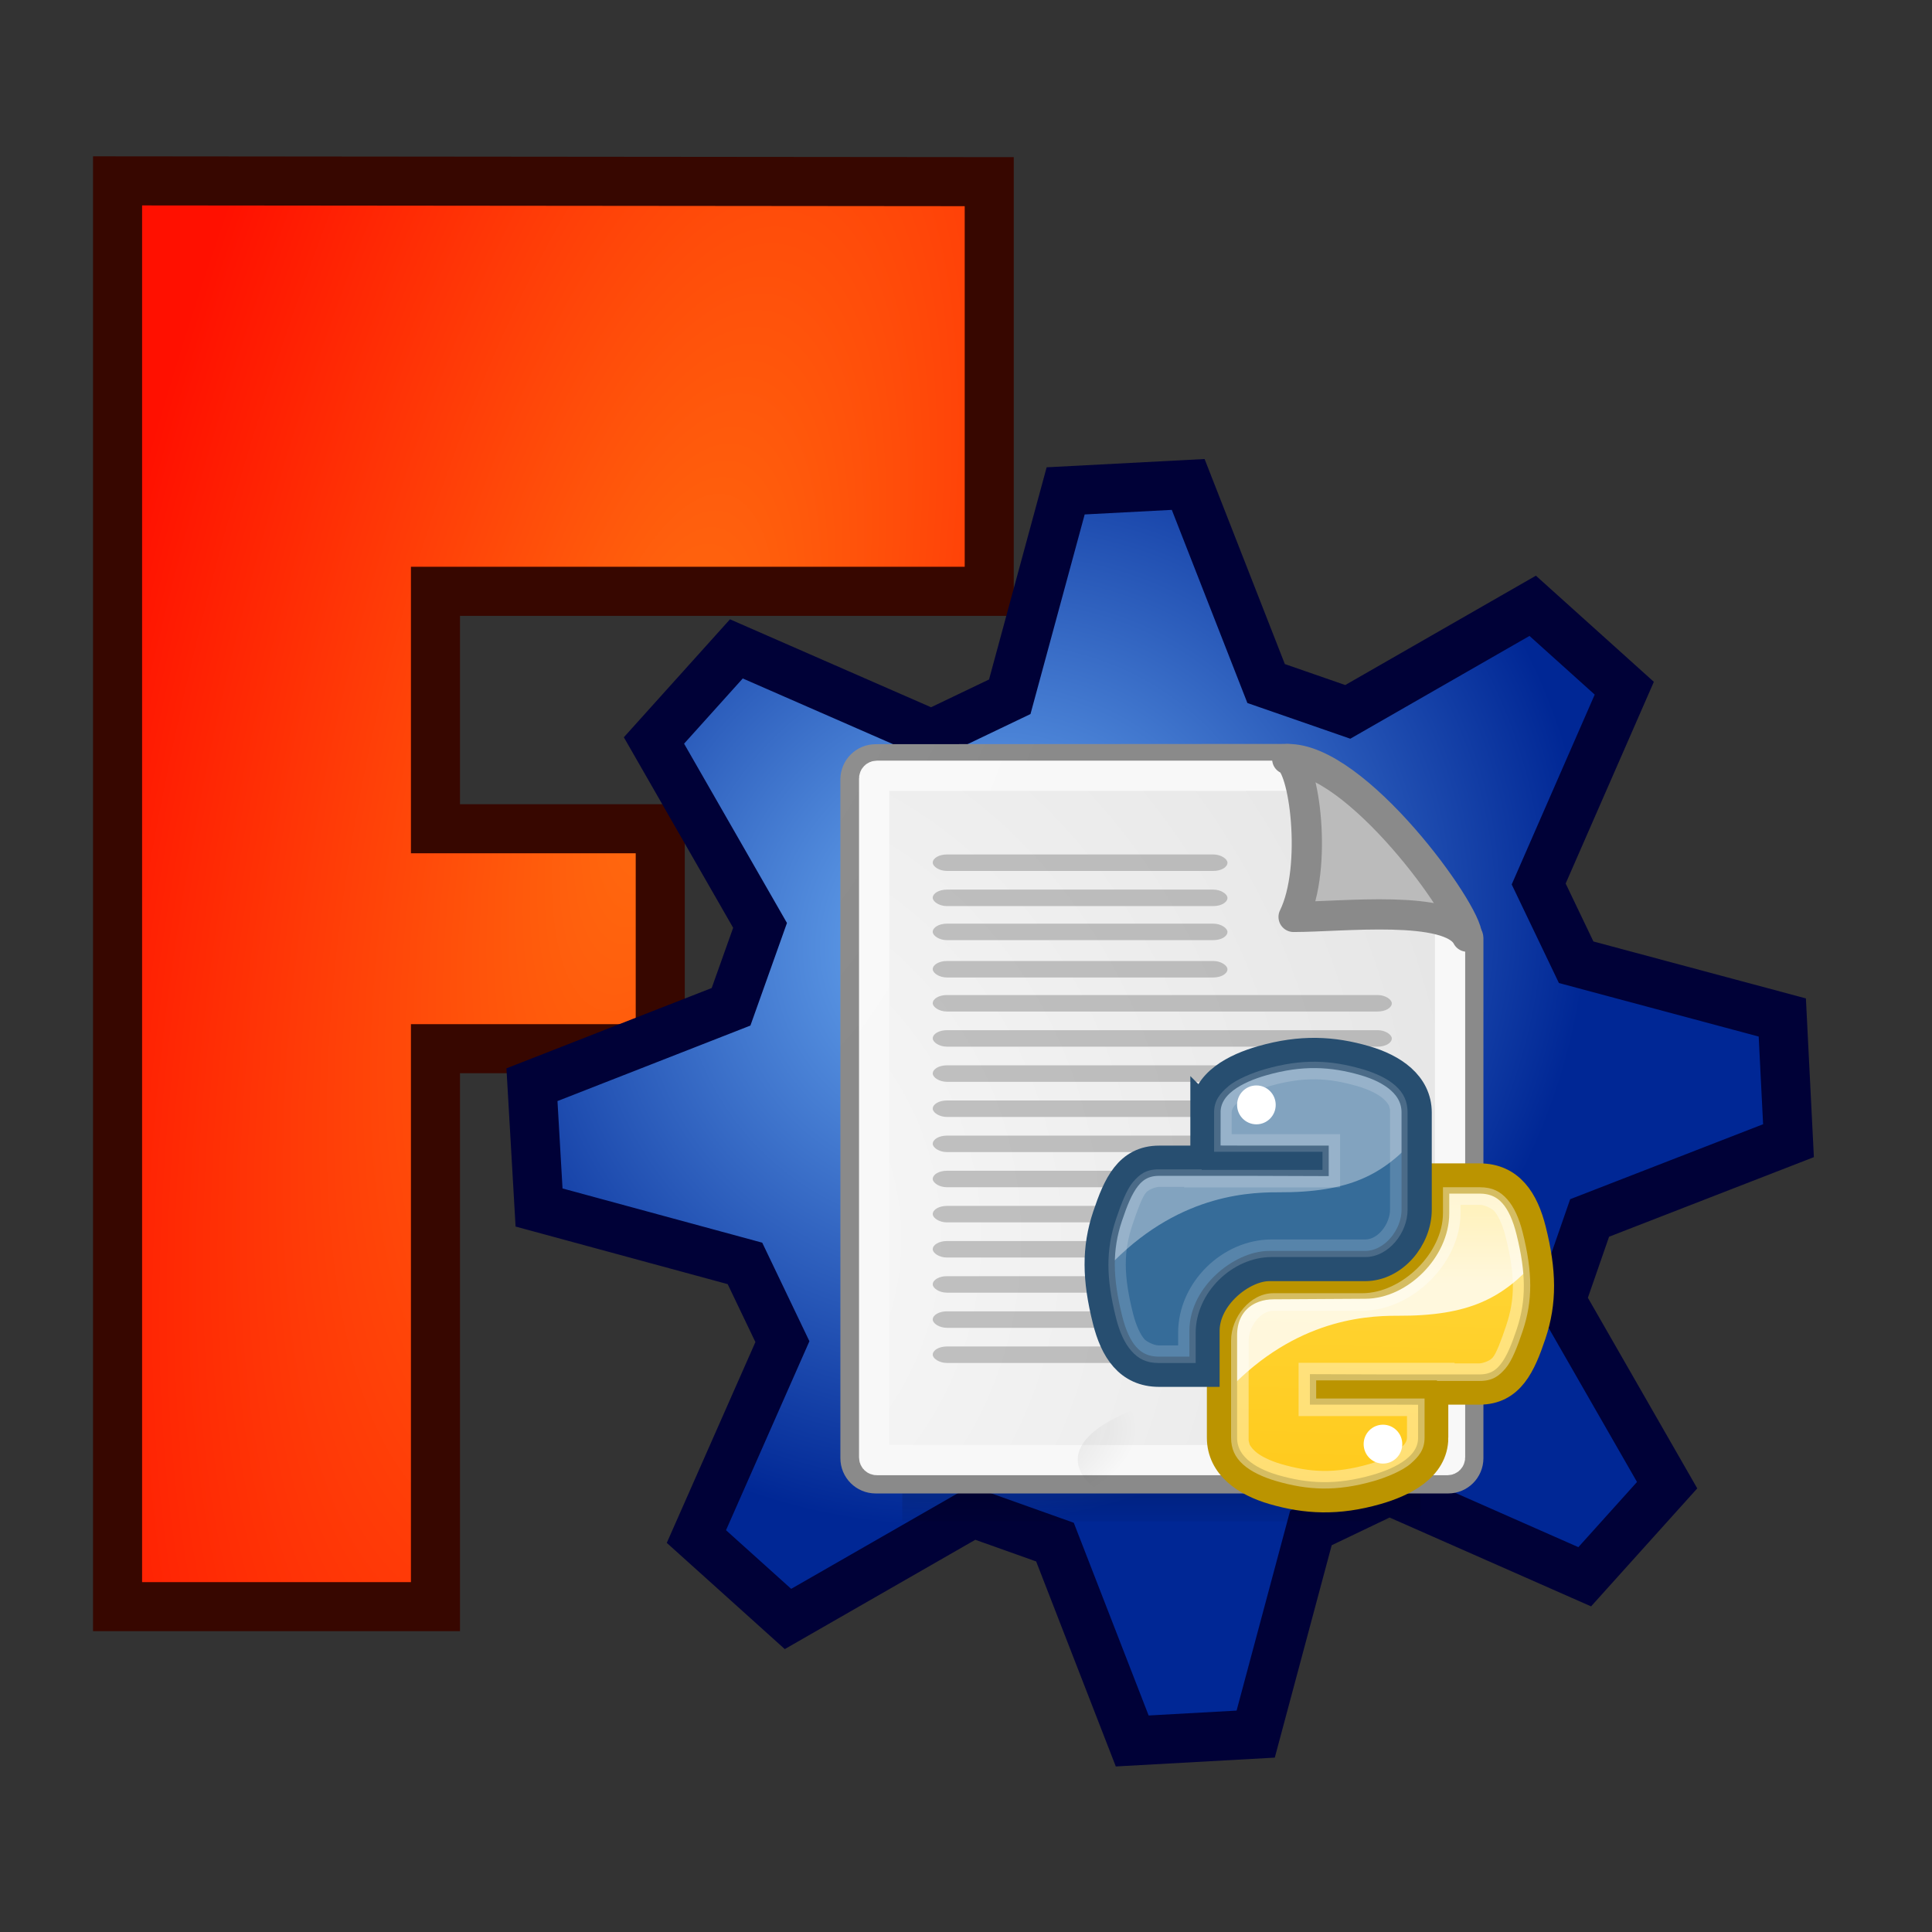 <?xml version="1.0" encoding="UTF-8" standalone="no"?>
<!-- Created with Inkscape (http://www.inkscape.org/) -->

<svg
   xmlns:i="http://ns.adobe.com/AdobeIllustrator/10.0/"
   xmlns:dc="http://purl.org/dc/elements/1.1/"
   xmlns:cc="http://creativecommons.org/ns#"
   xmlns:rdf="http://www.w3.org/1999/02/22-rdf-syntax-ns#"
   xmlns:svg="http://www.w3.org/2000/svg"
   xmlns="http://www.w3.org/2000/svg"
   xmlns:xlink="http://www.w3.org/1999/xlink"
   xmlns:sodipodi="http://sodipodi.sourceforge.net/DTD/sodipodi-0.dtd"
   xmlns:inkscape="http://www.inkscape.org/namespaces/inkscape"
   width="64px"
   height="64px"
   id="svg3140"
   sodipodi:version="0.32"
   inkscape:version="0.48.2 r9819"
   sodipodi:docname="FreeCAD05_Tango_Process-stop.svg"
   inkscape:output_extension="org.inkscape.output.svg.inkscape"
   version="1.1">
  <rect width="100%" height="100%" fill="#333333" stroke="none"/>
  <defs
     id="defs3142">
    <linearGradient
       id="linearGradient3864">
      <stop
         id="stop3866"
         offset="0"
         style="stop-color:#71b2f8;stop-opacity:1;" />
      <stop
         id="stop3868"
         offset="1"
         style="stop-color:#002795;stop-opacity:1;" />
    </linearGradient>
    <radialGradient
       inkscape:collect="always"
       xlink:href="#linearGradient3864"
       id="radialGradient3661"
       gradientUnits="userSpaceOnUse"
       gradientTransform="matrix(0.619,0.967,-1.033,0.661,-327.276,-255.841)"
       cx="282.646"
       cy="29.149"
       fx="282.646"
       fy="29.149"
       r="19.571" />
    <linearGradient
       id="linearGradient3682">
      <stop
         style="stop-color:#ff6d0f;stop-opacity:1;"
         offset="0"
         id="stop3684" />
      <stop
         style="stop-color:#ff1000;stop-opacity:1;"
         offset="1"
         id="stop3686" />
    </linearGradient>
    <radialGradient
       inkscape:collect="always"
       xlink:href="#linearGradient3682"
       id="radialGradient3817"
       gradientUnits="userSpaceOnUse"
       gradientTransform="matrix(1.115,0.272,-0.751,3.075,-471.086,-148.329)"
       cx="270.583"
       cy="33.9"
       fx="270.583"
       fy="33.9"
       r="19.571" />
    <inkscape:perspective
       sodipodi:type="inkscape:persp3d"
       inkscape:vp_x="0 : 32 : 1"
       inkscape:vp_y="0 : 1000 : 0"
       inkscape:vp_z="64 : 32 : 1"
       inkscape:persp3d-origin="32 : 21.333333 : 1"
       id="perspective3148" />
    <linearGradient
       gradientUnits="userSpaceOnUse"
       y2="15.815"
       x2="20.917"
       y1="33.955"
       x1="21.994"
       id="linearGradient3963"
       xlink:href="#linearGradient3957"
       inkscape:collect="always" />
    <linearGradient
       y2="-8.563"
       x2="20.065"
       y1="53.836"
       x1="43.936"
       gradientUnits="userSpaceOnUse"
       id="linearGradient3066"
       xlink:href="#linearGradient2479"
       inkscape:collect="always" />
    <linearGradient
       y2="5.541"
       x2="19.071"
       y1="66.288"
       x1="36.918"
       gradientUnits="userSpaceOnUse"
       id="linearGradient3064"
       xlink:href="#linearGradient2536"
       inkscape:collect="always" />
    <linearGradient
       y2="-8.563"
       x2="20.065"
       y1="53.836"
       x1="43.936"
       gradientUnits="userSpaceOnUse"
       id="linearGradient3048"
       xlink:href="#linearGradient2479"
       inkscape:collect="always" />
    <linearGradient
       y2="5.541"
       x2="19.071"
       y1="66.288"
       x1="36.918"
       gradientUnits="userSpaceOnUse"
       id="linearGradient3046"
       xlink:href="#linearGradient2536"
       inkscape:collect="always" />
    <linearGradient
       gradientUnits="userSpaceOnUse"
       y2="5.541"
       x2="19.071"
       y1="66.288"
       x1="36.918"
       id="linearGradient2542"
       xlink:href="#linearGradient2536"
       inkscape:collect="always" />
    <linearGradient
       gradientUnits="userSpaceOnUse"
       y2="-8.563"
       x2="20.065"
       y1="53.836"
       x1="43.936"
       id="linearGradient2485"
       xlink:href="#linearGradient2479"
       inkscape:collect="always" />
    <radialGradient
       r="17.143"
       fy="40"
       fx="23.857"
       cy="40"
       cx="23.857"
       gradientTransform="matrix(1,0,0,0.5,1.899196e-14,20)"
       gradientUnits="userSpaceOnUse"
       id="radialGradient2169"
       xlink:href="#linearGradient4126"
       inkscape:collect="always" />
    <linearGradient
       inkscape:collect="always"
       id="linearGradient4126">
      <stop
         style="stop-color:#000000;stop-opacity:1;"
         offset="0"
         id="stop4128" />
      <stop
         style="stop-color:#000000;stop-opacity:0;"
         offset="1"
         id="stop4130" />
    </linearGradient>
    <linearGradient
       id="linearGradient2479">
      <stop
         id="stop2481"
         offset="0"
         style="stop-color:#ffe69b;stop-opacity:1;" />
      <stop
         id="stop2483"
         offset="1"
         style="stop-color:#ffffff;stop-opacity:1;" />
    </linearGradient>
    <linearGradient
       id="linearGradient2536">
      <stop
         id="stop2538"
         offset="0"
         style="stop-color:#a40000;stop-opacity:1;" />
      <stop
         id="stop2540"
         offset="1"
         style="stop-color:#ff1717;stop-opacity:1;" />
    </linearGradient>
    <linearGradient
       id="linearGradient3957">
      <stop
         id="stop3959"
         offset="0"
         style="stop-color:#fffeff;stop-opacity:0.333;" />
      <stop
         id="stop3961"
         offset="1"
         style="stop-color:#fffeff;stop-opacity:0.216;" />
    </linearGradient>
    <radialGradient
       inkscape:collect="always"
       xlink:href="#linearGradient4126-4"
       id="radialGradient7449"
       gradientUnits="userSpaceOnUse"
       gradientTransform="matrix(1,0,0,0.5,0,20)"
       cx="23.857"
       cy="40"
       fx="23.857"
       fy="40"
       r="17.143" />
    <linearGradient
       inkscape:collect="always"
       id="linearGradient4126-4">
      <stop
         style="stop-color:#000000;stop-opacity:1;"
         offset="0"
         id="stop4128-0" />
      <stop
         style="stop-color:#000000;stop-opacity:0;"
         offset="1"
         id="stop4130-9" />
    </linearGradient>
    <linearGradient
       id="aigrd1"
       gradientUnits="userSpaceOnUse"
       x1="4.191"
       y1="11.113"
       x2="47.32"
       y2="56.052">
      <stop
         offset="0"
         style="stop-color:#D4D4D4"
         id="stop6490" />
      <stop
         offset="0.398"
         style="stop-color:#E2E2E2"
         id="stop6492" />
      <stop
         offset="1"
         style="stop-color:#FFFFFF"
         id="stop6494" />
    </linearGradient>
    <linearGradient
       y2="31.634"
       x2="23.592"
       y1="21.84"
       x1="23.378"
       gradientTransform="matrix(0.278,-9.832923e-2,0.112,0.34,19.043,26.339)"
       gradientUnits="userSpaceOnUse"
       id="linearGradient3394"
       xlink:href="#linearGradient3050"
       inkscape:collect="always" />
    <linearGradient
       y2="31.634"
       x2="23.592"
       y1="21.84"
       x1="23.378"
       gradientTransform="matrix(0.278,-9.832923e-2,0.112,0.34,19.043,26.339)"
       gradientUnits="userSpaceOnUse"
       id="linearGradient3388"
       xlink:href="#linearGradient3050"
       inkscape:collect="always" />
    <linearGradient
       y2="36.25"
       x2="23.031"
       y1="24.312"
       x1="23.031"
       gradientTransform="matrix(0.357,-4.136152e-17,4.888137e-17,0.422,15.598,22.417)"
       gradientUnits="userSpaceOnUse"
       id="linearGradient3384"
       xlink:href="#linearGradient3050"
       inkscape:collect="always" />
    <linearGradient
       id="linearGradient3800">
      <stop
         style="stop-color:#ffeed6;stop-opacity:1;"
         offset="0"
         id="stop3802" />
      <stop
         id="stop8664"
         offset="0.5"
         style="stop-color:#e49c2f;stop-opacity:1;" />
      <stop
         style="stop-color:#ffc66c;stop-opacity:1;"
         offset="1"
         id="stop3804" />
    </linearGradient>
    <linearGradient
       id="linearGradient3824">
      <stop
         style="stop-color:#ffffff;stop-opacity:1;"
         offset="0"
         id="stop3826" />
      <stop
         style="stop-color:#c9c9c9;stop-opacity:1;"
         offset="1"
         id="stop3828" />
    </linearGradient>
    <radialGradient
       gradientUnits="userSpaceOnUse"
       fy="39.593"
       fx="25.053"
       r="15.757"
       cy="39.593"
       cx="25.053"
       id="aigrd2"
       gradientTransform="matrix(1.643,0,0,1.653,-47.544,-34.209)">
      <stop
         id="stop8602"
         style="stop-color:#777777;stop-opacity:1;"
         offset="0" />
      <stop
         id="stop8604"
         style="stop-color:#000000"
         offset="1" />
    </radialGradient>
    <linearGradient
       id="linearGradient2509">
      <stop
         id="stop2511"
         offset="0"
         style="stop-color:#fffbd5;stop-opacity:1;" />
      <stop
         id="stop2513"
         offset="1"
         style="stop-color:#edd400;stop-opacity:1;" />
    </linearGradient>
    <linearGradient
       id="linearGradient3290">
      <stop
         style="stop-color:#fffcde;stop-opacity:1;"
         offset="0"
         id="stop3292" />
      <stop
         id="stop3294"
         offset="0.645"
         style="stop-color:#f6e76a;stop-opacity:1;" />
      <stop
         style="stop-color:#ffb738;stop-opacity:1;"
         offset="1"
         id="stop3296" />
    </linearGradient>
    <linearGradient
       id="linearGradient3050">
      <stop
         id="stop3052"
         offset="0"
         style="stop-color:#a40000;stop-opacity:1;" />
      <stop
         id="stop3054"
         offset="1"
         style="stop-color:#ec0000;stop-opacity:1;" />
    </linearGradient>
    <linearGradient
       id="linearGradient3451">
      <stop
         id="stop3453"
         offset="0"
         style="stop-color:#ffffff;stop-opacity:1;" />
      <stop
         style="stop-color:#fefc9a;stop-opacity:0.629;"
         offset="0.5"
         id="stop4936" />
      <stop
         id="stop3455"
         offset="1"
         style="stop-color:#fefc9a;stop-opacity:0;" />
    </linearGradient>
    <linearGradient
       id="linearGradient3179">
      <stop
         id="stop3181"
         offset="0"
         style="stop-color:#ffffff;stop-opacity:1;" />
      <stop
         id="stop3185"
         offset="1"
         style="stop-color:#f6e76a;stop-opacity:1;" />
    </linearGradient>
    <radialGradient
       r="4.317"
       fy="26.808"
       fx="34.53"
       cy="26.808"
       cx="34.53"
       gradientTransform="matrix(1,0,0,1.203,0,-5.449)"
       gradientUnits="userSpaceOnUse"
       id="radialGradient10024"
       xlink:href="#linearGradient3881"
       inkscape:collect="always" />
    <radialGradient
       r="4.317"
       fy="26.808"
       fx="34.53"
       cy="26.808"
       cx="34.53"
       gradientTransform="matrix(1,0,0,1.203,0,-5.449)"
       gradientUnits="userSpaceOnUse"
       id="radialGradient10020"
       xlink:href="#linearGradient3881"
       inkscape:collect="always" />
    <radialGradient
       r="5.002"
       fy="26.238"
       fx="17.199"
       cy="26.238"
       cx="17.199"
       gradientTransform="matrix(1,0,0,1.105,0,-2.762)"
       gradientUnits="userSpaceOnUse"
       id="radialGradient10018"
       xlink:href="#linearGradient7947"
       inkscape:collect="always" />
    <radialGradient
       r="5.002"
       fy="26.238"
       fx="17.199"
       cy="26.238"
       cx="17.199"
       gradientTransform="matrix(1,0,0,1.105,0,-2.762)"
       gradientUnits="userSpaceOnUse"
       id="radialGradient10014"
       xlink:href="#linearGradient7947"
       inkscape:collect="always" />
    <radialGradient
       r="4.317"
       fy="26.808"
       fx="34.53"
       cy="26.808"
       cx="34.53"
       gradientTransform="matrix(1,0,0,1.203,0,-5.449)"
       gradientUnits="userSpaceOnUse"
       id="radialGradient10012"
       xlink:href="#linearGradient3881"
       inkscape:collect="always" />
    <radialGradient
       r="4.317"
       fy="26.808"
       fx="34.53"
       cy="26.808"
       cx="34.53"
       gradientTransform="matrix(1,0,0,1.203,0,-5.449)"
       gradientUnits="userSpaceOnUse"
       id="radialGradient10006"
       xlink:href="#linearGradient3881"
       inkscape:collect="always" />
    <radialGradient
       r="5.002"
       fy="26.238"
       fx="17.199"
       cy="26.238"
       cx="17.199"
       gradientTransform="matrix(1,0,0,1.105,0,-2.762)"
       gradientUnits="userSpaceOnUse"
       id="radialGradient9996"
       xlink:href="#linearGradient7947"
       inkscape:collect="always" />
    <radialGradient
       r="4.317"
       fy="26.808"
       fx="34.53"
       cy="26.808"
       cx="34.53"
       gradientTransform="matrix(1,0,0,1.203,0,-5.449)"
       gradientUnits="userSpaceOnUse"
       id="radialGradient9994"
       xlink:href="#linearGradient3881"
       inkscape:collect="always" />
    <radialGradient
       r="5.002"
       fy="26.238"
       fx="17.199"
       cy="26.238"
       cx="17.199"
       gradientTransform="matrix(1,0,0,1.105,0,-2.762)"
       gradientUnits="userSpaceOnUse"
       id="radialGradient9988"
       xlink:href="#linearGradient7947"
       inkscape:collect="always" />
    <radialGradient
       r="4.317"
       fy="26.808"
       fx="34.53"
       cy="26.808"
       cx="34.53"
       gradientTransform="matrix(1,0,0,1.203,0,-5.449)"
       gradientUnits="userSpaceOnUse"
       id="radialGradient9986"
       xlink:href="#linearGradient3881"
       inkscape:collect="always" />
    <radialGradient
       r="5.002"
       fy="26.238"
       fx="17.199"
       cy="26.238"
       cx="17.199"
       gradientTransform="matrix(1,0,0,1.105,0,-2.762)"
       gradientUnits="userSpaceOnUse"
       id="radialGradient8978"
       xlink:href="#linearGradient7947"
       inkscape:collect="always" />
    <radialGradient
       r="4.317"
       fy="26.808"
       fx="34.53"
       cy="26.808"
       cx="34.53"
       gradientTransform="matrix(1,0,0,1.203,0,-5.449)"
       gradientUnits="userSpaceOnUse"
       id="radialGradient8976"
       xlink:href="#linearGradient3881"
       inkscape:collect="always" />
    <linearGradient
       id="linearGradient3800-1">
      <stop
         style="stop-color:#ffeed6;stop-opacity:1;"
         offset="0"
         id="stop3802-6" />
      <stop
         id="stop8664-8"
         offset="0.5"
         style="stop-color:#e49c2f;stop-opacity:1;" />
      <stop
         style="stop-color:#ffc66c;stop-opacity:1;"
         offset="1"
         id="stop3804-5" />
    </linearGradient>
    <linearGradient
       id="linearGradient3824-3">
      <stop
         style="stop-color:#ffffff;stop-opacity:1;"
         offset="0"
         id="stop3826-2" />
      <stop
         style="stop-color:#c9c9c9;stop-opacity:1;"
         offset="1"
         id="stop3828-2" />
    </linearGradient>
    <radialGradient
       gradientUnits="userSpaceOnUse"
       fy="39.593"
       fx="25.053"
       r="15.757"
       cy="39.593"
       cx="25.053"
       id="aigrd2-2"
       gradientTransform="matrix(0.617,0,0,0.461,9.572,18.718)">
      <stop
         id="stop8602-7"
         style="stop-color:#777777;stop-opacity:1;"
         offset="0" />
      <stop
         id="stop8604-6"
         style="stop-color:#000000"
         offset="1" />
    </radialGradient>
    <linearGradient
       id="linearGradient2509-1">
      <stop
         id="stop2511-1"
         offset="0"
         style="stop-color:#fffbd5;stop-opacity:1;" />
      <stop
         id="stop2513-5"
         offset="1"
         style="stop-color:#edd400;stop-opacity:1;" />
    </linearGradient>
    <linearGradient
       id="linearGradient3290-4">
      <stop
         style="stop-color:#fffcde;stop-opacity:1;"
         offset="0"
         id="stop3292-5" />
      <stop
         id="stop3294-5"
         offset="0.645"
         style="stop-color:#f6e76a;stop-opacity:1;" />
      <stop
         style="stop-color:#ffb738;stop-opacity:1;"
         offset="1"
         id="stop3296-1" />
    </linearGradient>
    <linearGradient
       id="linearGradient4454">
      <stop
         id="stop4456"
         offset="0"
         style="stop-color:#729fcf;stop-opacity:0.208;" />
      <stop
         id="stop4458"
         offset="1"
         style="stop-color:#729fcf;stop-opacity:0.676;" />
    </linearGradient>
    <linearGradient
       id="linearGradient4467">
      <stop
         id="stop4469"
         offset="0"
         style="stop-color:#ffffff;stop-opacity:1;" />
      <stop
         id="stop4471"
         offset="1"
         style="stop-color:#ffffff;stop-opacity:0.248;" />
    </linearGradient>
    <linearGradient
       id="linearGradient3881">
      <stop
         id="stop3883"
         offset="0"
         style="stop-color:#ff0000;stop-opacity:1;" />
      <stop
         style="stop-color:#ff0000;stop-opacity:0.498;"
         offset="0.5"
         id="stop6974" />
      <stop
         id="stop3885"
         offset="1"
         style="stop-color:#ff0000;stop-opacity:0;" />
    </linearGradient>
    <linearGradient
       id="linearGradient7947">
      <stop
         id="stop7949"
         offset="0"
         style="stop-color:#ff0000;stop-opacity:1;" />
      <stop
         style="stop-color:#ff1f00;stop-opacity:0.794;"
         offset="0.5"
         id="stop7957" />
      <stop
         id="stop7951"
         offset="1"
         style="stop-color:#ff0000;stop-opacity:0;" />
    </linearGradient>
    <radialGradient
       gradientUnits="userSpaceOnUse"
       fy="39.593"
       fx="25.053"
       r="15.757"
       cy="39.593"
       cx="25.053"
       id="aigrd2-9"
       gradientTransform="matrix(1.25,0,0,-1.25,-6.479,73.664)">
      <stop
         id="stop8602-5"
         style="stop-color:#777777;stop-opacity:1;"
         offset="0" />
      <stop
         id="stop8604-4"
         style="stop-color:#000000"
         offset="1" />
    </radialGradient>
    <linearGradient
       id="linearGradient3290-8">
      <stop
         id="stop3292-9"
         offset="0"
         style="stop-color:#fffcde;stop-opacity:1;" />
      <stop
         style="stop-color:#f6e76a;stop-opacity:1;"
         offset="0.645"
         id="stop3294-2" />
      <stop
         id="stop3296-7"
         offset="1"
         style="stop-color:#ffb738;stop-opacity:1;" />
    </linearGradient>
    <linearGradient
       id="linearGradient3068">
      <stop
         id="stop3070"
         offset="0"
         style="stop-color:#cccccc;stop-opacity:1;" />
      <stop
         style="stop-color:#ffffff;stop-opacity:1;"
         offset="0.346"
         id="stop3076" />
      <stop
         id="stop3078"
         offset="0.725"
         style="stop-color:#ffffff;stop-opacity:1;" />
      <stop
         id="stop3072"
         offset="1"
         style="stop-color:#cecece;stop-opacity:1;" />
    </linearGradient>
    <linearGradient
       id="linearGradient2102">
      <stop
         id="stop2104"
         offset="0"
         style="stop-color:#000000;stop-opacity:1;" />
      <stop
         id="stop2106"
         offset="1"
         style="stop-color:#000000;stop-opacity:0;" />
    </linearGradient>
    <linearGradient
       id="linearGradient2283">
      <stop
         id="stop2285"
         offset="0"
         style="stop-color:#730000;stop-opacity:1;" />
      <stop
         id="stop2287"
         offset="1"
         style="stop-color:#ff0202;stop-opacity:1;" />
    </linearGradient>
    <linearGradient
       id="linearGradient2291">
      <stop
         id="stop2293"
         offset="0"
         style="stop-color:#ffa107;stop-opacity:1;" />
      <stop
         id="stop2295"
         offset="1"
         style="stop-color:#cc0000;stop-opacity:1;" />
    </linearGradient>
    <linearGradient
       id="linearGradient2311">
      <stop
         id="stop2313"
         offset="0"
         style="stop-color:#ffd93c;stop-opacity:1;" />
      <stop
         id="stop2315"
         offset="1"
         style="stop-color:#ffffff;stop-opacity:0;" />
    </linearGradient>
    <linearGradient
       id="linearGradient2337">
      <stop
         id="stop2339"
         offset="0"
         style="stop-color:#cc0000;stop-opacity:1;" />
      <stop
         style="stop-color:#c84a00;stop-opacity:1;"
         offset="0.276"
         id="stop2345" />
      <stop
         id="stop2341"
         offset="1"
         style="stop-color:#be0000;stop-opacity:1;" />
    </linearGradient>
    <linearGradient
       id="linearGradient3800-9">
      <stop
         style="stop-color:#ffeed6;stop-opacity:1;"
         offset="0"
         id="stop3802-0" />
      <stop
         id="stop8664-0"
         offset="0.5"
         style="stop-color:#e49c2f;stop-opacity:1;" />
      <stop
         style="stop-color:#ffc66c;stop-opacity:1;"
         offset="1"
         id="stop3804-6" />
    </linearGradient>
    <linearGradient
       id="linearGradient3824-6">
      <stop
         style="stop-color:#ffffff;stop-opacity:1;"
         offset="0"
         id="stop3826-5" />
      <stop
         style="stop-color:#c9c9c9;stop-opacity:1;"
         offset="1"
         id="stop3828-0" />
    </linearGradient>
    <radialGradient
       gradientUnits="userSpaceOnUse"
       fy="39.593"
       fx="25.053"
       r="15.757"
       cy="39.593"
       cx="25.053"
       id="aigrd2-28"
       gradientTransform="matrix(0.844,0,0,0.843,-26.658,43.54)">
      <stop
         id="stop8602-6"
         style="stop-color:#777777;stop-opacity:1;"
         offset="0" />
      <stop
         id="stop8604-0"
         style="stop-color:#000000"
         offset="1" />
    </radialGradient>
    <linearGradient
       id="linearGradient2509-8">
      <stop
         id="stop2511-6"
         offset="0"
         style="stop-color:#fffbd5;stop-opacity:1;" />
      <stop
         id="stop2513-50"
         offset="1"
         style="stop-color:#edd400;stop-opacity:1;" />
    </linearGradient>
    <linearGradient
       id="linearGradient3290-7">
      <stop
         style="stop-color:#fffcde;stop-opacity:1;"
         offset="0"
         id="stop3292-93" />
      <stop
         id="stop3294-1"
         offset="0.645"
         style="stop-color:#f6e76a;stop-opacity:1;" />
      <stop
         style="stop-color:#ffb738;stop-opacity:1;"
         offset="1"
         id="stop3296-9" />
    </linearGradient>
    <linearGradient
       id="linearGradient4454-4">
      <stop
         id="stop4456-2"
         offset="0"
         style="stop-color:#729fcf;stop-opacity:0.208;" />
      <stop
         id="stop4458-7"
         offset="1"
         style="stop-color:#729fcf;stop-opacity:0.676;" />
    </linearGradient>
    <linearGradient
       id="linearGradient4467-3">
      <stop
         id="stop4469-8"
         offset="0"
         style="stop-color:#ffffff;stop-opacity:1;" />
      <stop
         id="stop4471-7"
         offset="1"
         style="stop-color:#ffffff;stop-opacity:0.248;" />
    </linearGradient>
    <linearGradient
       y2="35.744"
       x2="14"
       y1="21.062"
       x1="14"
       gradientTransform="matrix(1,0,0,1.071,-22.5,-3.855)"
       gradientUnits="userSpaceOnUse"
       id="linearGradient2124"
       xlink:href="#linearGradient2102-8"
       inkscape:collect="always" />
    <linearGradient
       gradientTransform="matrix(1,0,0,1.034,1.5,-0.627)"
       gradientUnits="userSpaceOnUse"
       y2="32.875"
       x2="14"
       y1="21.062"
       x1="14"
       id="linearGradient2108"
       xlink:href="#linearGradient2102-8"
       inkscape:collect="always" />
    <linearGradient
       id="linearGradient3068-6">
      <stop
         id="stop3070-1"
         offset="0"
         style="stop-color:#cccccc;stop-opacity:1;" />
      <stop
         style="stop-color:#ffffff;stop-opacity:1;"
         offset="0.346"
         id="stop3076-8" />
      <stop
         id="stop3078-4"
         offset="0.725"
         style="stop-color:#ffffff;stop-opacity:1;" />
      <stop
         id="stop3072-9"
         offset="1"
         style="stop-color:#cecece;stop-opacity:1;" />
    </linearGradient>
    <linearGradient
       id="linearGradient3290-44">
      <stop
         id="stop3292-6"
         offset="0"
         style="stop-color:#fffcde;stop-opacity:1;" />
      <stop
         style="stop-color:#f6e76a;stop-opacity:1;"
         offset="0.645"
         id="stop3294-0" />
      <stop
         id="stop3296-6"
         offset="1"
         style="stop-color:#ffb738;stop-opacity:1;" />
    </linearGradient>
    <linearGradient
       id="linearGradient2102-8">
      <stop
         id="stop2104-9"
         offset="0"
         style="stop-color:#000000;stop-opacity:1;" />
      <stop
         id="stop2106-3"
         offset="1"
         style="stop-color:#000000;stop-opacity:0;" />
    </linearGradient>
    <linearGradient
       y2="33.431"
       x2="14.5"
       y1="21.062"
       x1="14"
       gradientTransform="matrix(1,0,0,1.16,-18.412,-29.695)"
       gradientUnits="userSpaceOnUse"
       id="linearGradient2374"
       xlink:href="#linearGradient2102-7"
       inkscape:collect="always" />
    <linearGradient
       y2="33.427"
       x2="13.5"
       y1="21.062"
       x1="14"
       gradientTransform="matrix(1,0,0,1.172,-34.412,-30.021)"
       gradientUnits="userSpaceOnUse"
       id="linearGradient2372"
       xlink:href="#linearGradient2102-7"
       inkscape:collect="always" />
    <linearGradient
       y2="34.306"
       x2="14"
       y1="21.062"
       x1="14"
       gradientTransform="matrix(1,0,0,1.405,-26.412,-34.846)"
       gradientUnits="userSpaceOnUse"
       id="linearGradient2370"
       xlink:href="#linearGradient2102-7"
       inkscape:collect="always" />
    <linearGradient
       y2="29.629"
       x2="38.391"
       y1="29.629"
       x1="9.789"
       gradientTransform="matrix(1.049,0,0,1,-38.18,-26.88)"
       gradientUnits="userSpaceOnUse"
       id="linearGradient2368"
       xlink:href="#linearGradient3068-9"
       inkscape:collect="always" />
    <radialGradient
       r="8.902"
       fy="15.756"
       fx="29.158"
       cy="15.721"
       cx="29.288"
       gradientUnits="userSpaceOnUse"
       id="radialGradient2366"
       xlink:href="#linearGradient3290-2"
       inkscape:collect="always" />
    <radialGradient
       r="19.714"
       fy="38.571"
       fx="24.714"
       cy="38.571"
       cx="24.714"
       gradientTransform="matrix(1,0,0,0.333,0,25.714)"
       gradientUnits="userSpaceOnUse"
       id="radialGradient2364"
       xlink:href="#linearGradient4565-6"
       inkscape:collect="always" />
    <linearGradient
       gradientTransform="matrix(1.049,0,0,1,-1.268,0)"
       gradientUnits="userSpaceOnUse"
       y2="29.629"
       x2="38.391"
       y1="29.629"
       x1="9.789"
       id="linearGradient2132-3"
       xlink:href="#linearGradient3068-9"
       inkscape:collect="always" />
    <linearGradient
       y2="35.744"
       x2="14"
       y1="21.062"
       x1="14"
       gradientTransform="matrix(1,0,0,1.071,-22.5,-3.855)"
       gradientUnits="userSpaceOnUse"
       id="linearGradient2124-7"
       xlink:href="#linearGradient2102-7"
       inkscape:collect="always" />
    <linearGradient
       y2="33.431"
       x2="14.5"
       y1="21.062"
       x1="14"
       gradientTransform="matrix(1,0,0,1.16,18.5,-2.815)"
       gradientUnits="userSpaceOnUse"
       id="linearGradient2120-9"
       xlink:href="#linearGradient2102-7"
       inkscape:collect="always" />
    <linearGradient
       y2="33.427"
       x2="13.5"
       y1="21.062"
       x1="14"
       gradientTransform="matrix(1,0,0,1.172,2.5,-3.141)"
       gradientUnits="userSpaceOnUse"
       id="linearGradient2116-0"
       xlink:href="#linearGradient2102-7"
       inkscape:collect="always" />
    <linearGradient
       gradientTransform="matrix(1,0,0,1.405,10.5,-7.966)"
       y2="34.306"
       x2="14"
       y1="21.062"
       x1="14"
       gradientUnits="userSpaceOnUse"
       id="linearGradient2112-2"
       xlink:href="#linearGradient2102-7"
       inkscape:collect="always" />
    <linearGradient
       gradientTransform="matrix(1,0,0,1.034,1.5,-0.627)"
       gradientUnits="userSpaceOnUse"
       y2="32.875"
       x2="14"
       y1="21.062"
       x1="14"
       id="linearGradient2108-4"
       xlink:href="#linearGradient2102-7"
       inkscape:collect="always" />
    <radialGradient
       r="8.902"
       fy="15.756"
       fx="29.158"
       cy="15.721"
       cx="29.288"
       gradientUnits="userSpaceOnUse"
       id="radialGradient1362-5"
       xlink:href="#linearGradient3290-2"
       inkscape:collect="always" />
    <radialGradient
       r="19.714"
       fy="38.571"
       fx="24.714"
       cy="38.571"
       cx="24.714"
       gradientTransform="matrix(1,0,0,0.333,0,25.714)"
       gradientUnits="userSpaceOnUse"
       id="radialGradient1360-1"
       xlink:href="#linearGradient4565-6"
       inkscape:collect="always" />
    <linearGradient
       id="linearGradient4565-6"
       inkscape:collect="always">
      <stop
         id="stop4567-3"
         offset="0"
         style="stop-color:#000000;stop-opacity:1;" />
      <stop
         id="stop4569-6"
         offset="1"
         style="stop-color:#000000;stop-opacity:0;" />
    </linearGradient>
    <linearGradient
       id="linearGradient3068-9">
      <stop
         id="stop3070-8"
         offset="0"
         style="stop-color:#cccccc;stop-opacity:1;" />
      <stop
         style="stop-color:#ffffff;stop-opacity:1;"
         offset="0.346"
         id="stop3076-4" />
      <stop
         id="stop3078-0"
         offset="0.725"
         style="stop-color:#ffffff;stop-opacity:1;" />
      <stop
         id="stop3072-7"
         offset="1"
         style="stop-color:#cecece;stop-opacity:1;" />
    </linearGradient>
    <linearGradient
       id="linearGradient3290-2">
      <stop
         id="stop3292-91"
         offset="0"
         style="stop-color:#fffcde;stop-opacity:1;" />
      <stop
         style="stop-color:#f6e76a;stop-opacity:1;"
         offset="0.645"
         id="stop3294-3" />
      <stop
         id="stop3296-5"
         offset="1"
         style="stop-color:#ffb738;stop-opacity:1;" />
    </linearGradient>
    <linearGradient
       id="linearGradient2102-7">
      <stop
         id="stop2104-8"
         offset="0"
         style="stop-color:#000000;stop-opacity:1;" />
      <stop
         id="stop2106-8"
         offset="1"
         style="stop-color:#000000;stop-opacity:0;" />
    </linearGradient>
    <linearGradient
       id="linearGradient3290-0">
      <stop
         id="stop3292-1"
         offset="0"
         style="stop-color:#fffcde;stop-opacity:1;" />
      <stop
         style="stop-color:#f6e76a;stop-opacity:1;"
         offset="0.645"
         id="stop3294-6" />
      <stop
         id="stop3296-57"
         offset="1"
         style="stop-color:#ffb738;stop-opacity:1;" />
    </linearGradient>
    <linearGradient
       id="linearGradient3110">
      <stop
         id="stop3112"
         offset="0"
         style="stop-color:#fcc2c2;stop-opacity:1" />
      <stop
         id="stop3114"
         offset="1"
         style="stop-color:#cc0000" />
    </linearGradient>
    <linearGradient
       id="linearGradient2319">
      <stop
         id="stop2321"
         offset="0"
         style="stop-color:#ffffff;stop-opacity:1" />
      <stop
         id="stop2323"
         offset="1"
         style="stop-color:#cc0000;stop-opacity:0;" />
    </linearGradient>
    <linearGradient
       id="linearGradient2349">
      <stop
         id="stop2351"
         offset="0"
         style="stop-color:#ef2929" />
      <stop
         id="stop2353"
         offset="1"
         style="stop-color:#ef2929;stop-opacity:0;" />
    </linearGradient>
    <linearGradient
       id="linearGradient3287">
      <stop
         style="stop-color:#fa9292;stop-opacity:1"
         offset="0"
         id="stop3289" />
      <stop
         style="stop-color:#cc0000"
         offset="1"
         id="stop3291" />
    </linearGradient>
    <linearGradient
       id="linearGradient2219">
      <stop
         id="stop2221"
         offset="0"
         style="stop-color:#ffffff;stop-opacity:1;" />
      <stop
         id="stop2223"
         offset="1"
         style="stop-color:#ffffff;stop-opacity:0.3;" />
    </linearGradient>
    <linearGradient
       id="linearGradient2251">
      <stop
         style="stop-color:#f6e1cf;stop-opacity:1;"
         offset="0"
         id="stop2253" />
      <stop
         id="stop3682"
         offset="0.5"
         style="stop-color:#e19d56;stop-opacity:1;" />
      <stop
         style="stop-color:#f4dcb7;stop-opacity:1"
         offset="1"
         id="stop2255" />
    </linearGradient>
    <linearGradient
       id="linearGradient2219-8">
      <stop
         id="stop2221-1"
         offset="0"
         style="stop-color:#ffffff;stop-opacity:1;" />
      <stop
         id="stop2223-8"
         offset="1"
         style="stop-color:#ffffff;stop-opacity:0.3;" />
    </linearGradient>
    <linearGradient
       id="linearGradient2251-7">
      <stop
         style="stop-color:#f6e1cf;stop-opacity:1;"
         offset="0"
         id="stop2253-7" />
      <stop
         id="stop3682-3"
         offset="0.5"
         style="stop-color:#e19d56;stop-opacity:1;" />
      <stop
         style="stop-color:#f4dcb7;stop-opacity:1"
         offset="1"
         id="stop2255-3" />
    </linearGradient>
    <radialGradient
       r="15.757"
       fy="38.603"
       fx="-23.452"
       cy="38.603"
       cx="-23.452"
       gradientTransform="matrix(0.284,0,0,0.417,30.452,18.233)"
       gradientUnits="userSpaceOnUse"
       id="radialGradient1342"
       xlink:href="#aigrd2-7"
       inkscape:collect="always" />
    <radialGradient
       r="15.757"
       fy="39.593"
       fx="25.053"
       cy="39.593"
       cx="25.053"
       gradientTransform="matrix(1.25,0,0,1.25,39.411,-19.208)"
       gradientUnits="userSpaceOnUse"
       id="radialGradient2211"
       xlink:href="#aigrd2-7"
       inkscape:collect="always" />
    <linearGradient
       id="linearGradient3800-10">
      <stop
         style="stop-color:#ffeed6;stop-opacity:1;"
         offset="0"
         id="stop3802-7" />
      <stop
         id="stop8664-3"
         offset="0.5"
         style="stop-color:#e49c2f;stop-opacity:1;" />
      <stop
         style="stop-color:#ffc66c;stop-opacity:1;"
         offset="1"
         id="stop3804-4" />
    </linearGradient>
    <linearGradient
       id="linearGradient3824-8">
      <stop
         style="stop-color:#ffffff;stop-opacity:1;"
         offset="0"
         id="stop3826-3" />
      <stop
         style="stop-color:#c9c9c9;stop-opacity:1;"
         offset="1"
         id="stop3828-7" />
    </linearGradient>
    <radialGradient
       gradientUnits="userSpaceOnUse"
       fy="39.593"
       fx="25.053"
       r="15.757"
       cy="39.593"
       cx="25.053"
       id="aigrd2-7"
       gradientTransform="matrix(1.25,0,0,1.25,53.521,-13.372)">
      <stop
         id="stop8602-8"
         style="stop-color:#777777;stop-opacity:1;"
         offset="0" />
      <stop
         id="stop8604-3"
         style="stop-color:#000000"
         offset="1" />
    </radialGradient>
    <linearGradient
       id="linearGradient2509-80">
      <stop
         id="stop2511-8"
         offset="0"
         style="stop-color:#fffbd5;stop-opacity:1;" />
      <stop
         id="stop2513-7"
         offset="1"
         style="stop-color:#edd400;stop-opacity:1;" />
    </linearGradient>
    <linearGradient
       id="linearGradient3290-84">
      <stop
         style="stop-color:#fffcde;stop-opacity:1;"
         offset="0"
         id="stop3292-14" />
      <stop
         id="stop3294-39"
         offset="0.645"
         style="stop-color:#f6e76a;stop-opacity:1;" />
      <stop
         style="stop-color:#ffb738;stop-opacity:1;"
         offset="1"
         id="stop3296-8" />
    </linearGradient>
    <linearGradient
       id="linearGradient3800-3">
      <stop
         style="stop-color:#ffeed6;stop-opacity:1;"
         offset="0"
         id="stop3802-8" />
      <stop
         id="stop8664-08"
         offset="0.5"
         style="stop-color:#e49c2f;stop-opacity:1;" />
      <stop
         style="stop-color:#ffc66c;stop-opacity:1;"
         offset="1"
         id="stop3804-8" />
    </linearGradient>
    <linearGradient
       id="linearGradient3824-33">
      <stop
         style="stop-color:#ffffff;stop-opacity:1;"
         offset="0"
         id="stop3826-37" />
      <stop
         style="stop-color:#c9c9c9;stop-opacity:1;"
         offset="1"
         id="stop3828-4" />
    </linearGradient>
    <radialGradient
       gradientUnits="userSpaceOnUse"
       fy="39.593"
       fx="25.053"
       r="15.757"
       cy="39.593"
       cx="25.053"
       id="aigrd2-4"
       gradientTransform="matrix(1.641,0,0,-1.641,-49.131,77.666)">
      <stop
         id="stop8602-9"
         style="stop-color:#777777;stop-opacity:1;"
         offset="0" />
      <stop
         id="stop8604-9"
         style="stop-color:#000000"
         offset="1" />
    </radialGradient>
    <linearGradient
       id="linearGradient2509-3">
      <stop
         id="stop2511-4"
         offset="0"
         style="stop-color:#fffbd5;stop-opacity:1;" />
      <stop
         id="stop2513-8"
         offset="1"
         style="stop-color:#edd400;stop-opacity:1;" />
    </linearGradient>
    <linearGradient
       id="linearGradient3290-5">
      <stop
         id="stop3292-10"
         offset="0"
         style="stop-color:#fffcde;stop-opacity:1;" />
      <stop
         style="stop-color:#f6e76a;stop-opacity:1;"
         offset="0.645"
         id="stop3294-9" />
      <stop
         id="stop3296-96"
         offset="1"
         style="stop-color:#ffb738;stop-opacity:1;" />
    </linearGradient>
    <radialGradient
       r="19.714"
       gradientTransform="matrix(1.361,0,0,0.454,-41.28,14.103)"
       cx="24.714"
       cy="38.571"
       gradientUnits="userSpaceOnUse"
       id="rad3">
      <stop
         id="stop5833"
         offset="0" />
      <stop
         id="stop5835"
         offset="1"
         style="stop-opacity:0;" />
    </radialGradient>
    <radialGradient
       r="15.757"
       gradientTransform="matrix(1.701,0,0,1.701,-50.1,-39.1)"
       cx="25.053"
       cy="39.593"
       gradientUnits="userSpaceOnUse"
       id="rad2">
      <stop
         id="stop5828"
         offset="0"
         style="stop-color:#777;" />
      <stop
         id="stop5830"
         offset="1" />
    </radialGradient>
    <radialGradient
       r="8.902"
       cx="29.288"
       cy="15.721"
       gradientUnits="userSpaceOnUse"
       fy="15.756"
       fx="29.158"
       id="rad1"
       gradientTransform="matrix(1.361,0,0,1.361,-26.846,-12.892)">
      <stop
         id="stop5821"
         offset="0"
         style="stop-color:#fffcde;" />
      <stop
         id="stop5823"
         offset="0.645"
         style="stop-color:#f6e76a;" />
      <stop
         id="stop5825"
         offset="1"
         style="stop-color:#ffb738;" />
    </radialGradient>
    <linearGradient
       id="linearGradient3050-1">
      <stop
         id="stop3052-5"
         offset="0"
         style="stop-color:#a40000;stop-opacity:1;" />
      <stop
         id="stop3054-8"
         offset="1"
         style="stop-color:#ec0000;stop-opacity:1;" />
    </linearGradient>
    <linearGradient
       id="linearGradient3068-2">
      <stop
         id="stop3070-82"
         offset="0"
         style="stop-color:#696969;stop-opacity:1;" />
      <stop
         style="stop-color:#ffffff;stop-opacity:1;"
         offset="0.346"
         id="stop3076-89" />
      <stop
         id="stop3078-07"
         offset="0.725"
         style="stop-color:#ffffff;stop-opacity:1;" />
      <stop
         id="stop3072-8"
         offset="1"
         style="stop-color:#5c5c5c;stop-opacity:1;" />
    </linearGradient>
    <linearGradient
       id="linearGradient3290-1">
      <stop
         id="stop3292-98"
         offset="0"
         style="stop-color:#fffcde;stop-opacity:1;" />
      <stop
         style="stop-color:#f6e76a;stop-opacity:1;"
         offset="0.645"
         id="stop3294-97" />
      <stop
         id="stop3296-2"
         offset="1"
         style="stop-color:#ffb738;stop-opacity:1;" />
    </linearGradient>
    <linearGradient
       id="linearGradient3800-2">
      <stop
         id="stop3802-9"
         offset="0"
         style="stop-color:#ffeed6;stop-opacity:1;" />
      <stop
         style="stop-color:#e49c2f;stop-opacity:1;"
         offset="0.5"
         id="stop8664-5" />
      <stop
         id="stop3804-2"
         offset="1"
         style="stop-color:#ffc66c;stop-opacity:1;" />
    </linearGradient>
    <linearGradient
       id="linearGradient3824-1">
      <stop
         id="stop3826-9"
         offset="0"
         style="stop-color:#ffffff;stop-opacity:1;" />
      <stop
         id="stop3828-76"
         offset="1"
         style="stop-color:#c9c9c9;stop-opacity:1;" />
    </linearGradient>
    <radialGradient
       gradientTransform="matrix(1.698,0,0,1.698,-52.168,-31.525)"
       id="aigrd2-92"
       cx="25.053"
       cy="39.593"
       r="15.757"
       fx="25.053"
       fy="39.593"
       gradientUnits="userSpaceOnUse">
      <stop
         offset="0"
         style="stop-color:#777777;stop-opacity:1;"
         id="stop8602-4" />
      <stop
         offset="1"
         style="stop-color:#000000"
         id="stop8604-61" />
    </radialGradient>
    <linearGradient
       id="linearGradient2509-6">
      <stop
         style="stop-color:#fffbd5;stop-opacity:1;"
         offset="0"
         id="stop2511-5" />
      <stop
         style="stop-color:#edd400;stop-opacity:1;"
         offset="1"
         id="stop2513-3" />
    </linearGradient>
    <linearGradient
       id="linearGradient3290-24">
      <stop
         style="stop-color:#fffcde;stop-opacity:1;"
         offset="0"
         id="stop3292-2" />
      <stop
         id="stop3294-58"
         offset="0.645"
         style="stop-color:#f6e76a;stop-opacity:1;" />
      <stop
         style="stop-color:#ffb738;stop-opacity:1;"
         offset="1"
         id="stop3296-62" />
    </linearGradient>
    <linearGradient
       id="linearGradient3800-96">
      <stop
         style="stop-color:#ffeed6;stop-opacity:1;"
         offset="0"
         id="stop3802-98" />
      <stop
         id="stop8664-2"
         offset="0.5"
         style="stop-color:#e49c2f;stop-opacity:1;" />
      <stop
         style="stop-color:#ffc66c;stop-opacity:1;"
         offset="1"
         id="stop3804-55" />
    </linearGradient>
    <linearGradient
       id="linearGradient3824-2">
      <stop
         style="stop-color:#ffffff;stop-opacity:1;"
         offset="0"
         id="stop3826-94" />
      <stop
         style="stop-color:#c9c9c9;stop-opacity:1;"
         offset="1"
         id="stop3828-1" />
    </linearGradient>
    <radialGradient
       gradientUnits="userSpaceOnUse"
       fy="39.593"
       fx="25.053"
       r="15.757"
       cy="39.593"
       cx="25.053"
       id="aigrd2-6"
       gradientTransform="matrix(1.25,0,0,1.25,-6.479,-13.372)">
      <stop
         id="stop8602-77"
         style="stop-color:#777777;stop-opacity:1;"
         offset="0" />
      <stop
         id="stop8604-2"
         style="stop-color:#000000"
         offset="1" />
    </radialGradient>
    <linearGradient
       id="linearGradient2509-5">
      <stop
         id="stop2511-2"
         offset="0"
         style="stop-color:#fffbd5;stop-opacity:1;" />
      <stop
         id="stop2513-58"
         offset="1"
         style="stop-color:#edd400;stop-opacity:1;" />
    </linearGradient>
    <linearGradient
       id="linearGradient3290-3">
      <stop
         style="stop-color:#fffcde;stop-opacity:1;"
         offset="0"
         id="stop3292-918" />
      <stop
         id="stop3294-19"
         offset="0.645"
         style="stop-color:#f6e76a;stop-opacity:1;" />
      <stop
         style="stop-color:#ffb738;stop-opacity:1;"
         offset="1"
         id="stop3296-53" />
    </linearGradient>
    <linearGradient
       id="linearGradient2933">
      <stop
         id="stop2935"
         offset="0"
         style="stop-color:#9cbcde;stop-opacity:1" />
      <stop
         id="stop2937"
         offset="1"
         style="stop-color:#204a87" />
    </linearGradient>
    <linearGradient
       id="linearGradient5048">
      <stop
         id="stop5050"
         offset="0"
         style="stop-color:black;stop-opacity:0;" />
      <stop
         style="stop-color:black;stop-opacity:1;"
         offset="0.5"
         id="stop5056" />
      <stop
         id="stop5052"
         offset="1"
         style="stop-color:black;stop-opacity:0;" />
    </linearGradient>
    <linearGradient
       id="linearGradient5460">
      <stop
         style="stop-color:#e5e5e5;stop-opacity:1;"
         offset="0"
         id="stop5462" />
      <stop
         style="stop-color:#c8c8c8;stop-opacity:1;"
         offset="1"
         id="stop5464" />
    </linearGradient>
    <linearGradient
       id="linearGradient3116">
      <stop
         id="stop3118"
         offset="0"
         style="stop-color:#e5e5e5;stop-opacity:1;" />
      <stop
         id="stop3120"
         offset="1"
         style="stop-color:#dfdfdf;stop-opacity:1" />
    </linearGradient>
    <radialGradient
       r="12"
       fy="12.261"
       fx="30.268"
       cy="12.261"
       cx="30.268"
       gradientTransform="matrix(0.467,0.429,-0.329,1.041,21.608,-8.803)"
       gradientUnits="userSpaceOnUse"
       id="radialGradient6354"
       xlink:href="#linearGradient6493"
       inkscape:collect="always" />
    <radialGradient
       gradientUnits="userSpaceOnUse"
       gradientTransform="matrix(1.193,0.643,-0.841,1.561,4.664,-21.955)"
       r="12"
       fy="12.261"
       fx="30.268"
       cy="12.261"
       cx="30.268"
       id="radialGradient6499"
       xlink:href="#linearGradient6356"
       inkscape:collect="always" />
    <radialGradient
       gradientUnits="userSpaceOnUse"
       gradientTransform="matrix(2.154467e-2,0.855,-1.492,0.12,53.26,12.217)"
       r="15"
       fy="25.459"
       fx="2.617"
       cy="25.459"
       cx="2.617"
       id="radialGradient6421"
       xlink:href="#linearGradient6415"
       inkscape:collect="always" />
    <linearGradient
       id="linearGradient6415">
      <stop
         id="stop6417"
         offset="0"
         style="stop-color:#8e5801;stop-opacity:1;" />
      <stop
         style="stop-color:#543400;stop-opacity:1"
         offset="0.5"
         id="stop6501" />
      <stop
         id="stop6419"
         offset="1"
         style="stop-color:#e9b96e;stop-opacity:1" />
    </linearGradient>
    <linearGradient
       id="linearGradient6493"
       inkscape:collect="always">
      <stop
         id="stop6495"
         offset="0"
         style="stop-color:#e9b96e;stop-opacity:1" />
      <stop
         id="stop6497"
         offset="1"
         style="stop-color:#ffffff;stop-opacity:0.095" />
    </linearGradient>
    <linearGradient
       id="linearGradient6515">
      <stop
         id="stop6517"
         offset="0"
         style="stop-color:#000000;stop-opacity:1;" />
      <stop
         id="stop6519"
         offset="1"
         style="stop-color:#ffffff;stop-opacity:0;" />
    </linearGradient>
    <linearGradient
       id="linearGradient6674">
      <stop
         style="stop-color:#ffffff;stop-opacity:1;"
         offset="0"
         id="stop6676" />
      <stop
         style="stop-color:#d3d7cf;stop-opacity:1"
         offset="1"
         id="stop6678" />
    </linearGradient>
    <linearGradient
       id="linearGradient6972">
      <stop
         id="stop6974-9"
         offset="0"
         style="stop-color:#ffffff;stop-opacity:1;" />
      <stop
         style="stop-color:#ffffff;stop-opacity:1;"
         offset="0.268"
         id="stop6988" />
      <stop
         id="stop6976"
         offset="1"
         style="stop-color:#babdb6;stop-opacity:1" />
    </linearGradient>
    <linearGradient
       id="linearGradient7010">
      <stop
         style="stop-color:#ffffff;stop-opacity:0.2"
         offset="0"
         id="stop7012" />
      <stop
         style="stop-color:#ffffff;stop-opacity:1;"
         offset="1"
         id="stop7016" />
    </linearGradient>
    <linearGradient
       inkscape:collect="always"
       id="linearGradient6356">
      <stop
         style="stop-color:#f1d09d;stop-opacity:1"
         offset="0"
         id="stop6358" />
      <stop
         style="stop-color:#ffffff;stop-opacity:0.284"
         offset="1"
         id="stop6360" />
    </linearGradient>
    <inkscape:perspective
       id="perspective98"
       inkscape:persp3d-origin="300 : 400 : 1"
       inkscape:vp_z="700 : 600 : 1"
       inkscape:vp_y="0 : 1000 : 0"
       inkscape:vp_x="-50 : 600 : 1"
       sodipodi:type="inkscape:persp3d" />
    <inkscape:perspective
       id="perspective99"
       inkscape:persp3d-origin="300 : 400 : 1"
       inkscape:vp_z="700 : 600 : 1"
       inkscape:vp_y="0 : 1000 : 0"
       inkscape:vp_x="-50 : 600 : 1"
       sodipodi:type="inkscape:persp3d" />
    <inkscape:perspective
       id="perspective100"
       inkscape:persp3d-origin="300 : 400 : 1"
       inkscape:vp_z="700 : 600 : 1"
       inkscape:vp_y="0 : 1000 : 0"
       inkscape:vp_x="-50 : 600 : 1"
       sodipodi:type="inkscape:persp3d" />
    <linearGradient
       gradientUnits="userSpaceOnUse"
       y2="4"
       x2="19.857"
       y1="4"
       x1="25.065"
       id="linearGradient3540"
       xlink:href="#linearGradient3251"
       inkscape:collect="always"
       gradientTransform="matrix(1.264,0,0,1.264,22.733,0.457)" />
    <linearGradient
       gradientTransform="translate(0,-1)"
       y2="4"
       x2="19.429"
       y1="4"
       x1="27.929"
       gradientUnits="userSpaceOnUse"
       id="linearGradient3532"
       xlink:href="#linearGradient3524"
       inkscape:collect="always" />
    <linearGradient
       gradientUnits="userSpaceOnUse"
       y2="4"
       x2="19.429"
       y1="4"
       x1="27.929"
       id="linearGradient3530"
       xlink:href="#linearGradient3524"
       inkscape:collect="always" />
    <linearGradient
       gradientUnits="userSpaceOnUse"
       y2="32.762"
       x2="41.19"
       y1="38.667"
       x1="43.762"
       id="linearGradient3489"
       xlink:href="#linearGradient3116-9"
       inkscape:collect="always"
       gradientTransform="matrix(1.264,0,0,1.264,31.277,3.773)" />
    <linearGradient
       gradientUnits="userSpaceOnUse"
       y2="35.173"
       x2="30.381"
       y1="19.315"
       x1="24.012"
       id="linearGradient3376"
       xlink:href="#linearGradient3370"
       inkscape:collect="always"
       gradientTransform="matrix(1.264,0,0,1.264,22.733,0.457)" />
    <linearGradient
       gradientTransform="matrix(1.264,0,0,1.264,22.733,1.668)"
       gradientUnits="userSpaceOnUse"
       y2="31.929"
       x2="24"
       y1="24.429"
       x1="24"
       id="linearGradient3368"
       xlink:href="#linearGradient3378"
       inkscape:collect="always" />
    <linearGradient
       y2="8.184"
       x2="7.922"
       y1="19.675"
       x1="6.509"
       gradientTransform="matrix(2.757,0,0,2.757,22.675,0.457)"
       gradientUnits="userSpaceOnUse"
       id="linearGradient3356"
       xlink:href="#linearGradient3407"
       inkscape:collect="always" />
    <linearGradient
       gradientTransform="matrix(1.169,0,0,1.214,25.041,0.688)"
       gradientUnits="userSpaceOnUse"
       y2="1.999"
       x2="21.771"
       y1="7.983"
       x1="26.145"
       id="linearGradient3348"
       xlink:href="#linearGradient3542"
       inkscape:collect="always" />
    <radialGradient
       r="8"
       fy="22"
       fx="11"
       cy="22"
       cx="11"
       gradientTransform="matrix(1.264,0,0,0.316,6.791,22.535)"
       gradientUnits="userSpaceOnUse"
       id="radialGradient3325"
       xlink:href="#linearGradient3204"
       inkscape:collect="always" />
    <linearGradient
       y2="-0.709"
       x2="17.833"
       y1="20.709"
       x1="31.567"
       gradientUnits="userSpaceOnUse"
       id="linearGradient3323"
       xlink:href="#linearGradient3401"
       inkscape:collect="always"
       gradientTransform="matrix(1.264,0,0,1.264,51.96,5.694)" />
    <linearGradient
       y2="8.249"
       x2="7.464"
       y1="18.857"
       x1="6.902"
       gradientTransform="matrix(-2.757,0,0,2.757,83.442,0.457)"
       gradientUnits="userSpaceOnUse"
       id="linearGradient3310"
       xlink:href="#linearGradient3401"
       inkscape:collect="always" />
    <linearGradient
       id="linearGradient3116-9">
      <stop
         id="stop3118-6"
         offset="0"
         style="stop-color:#ffffff;stop-opacity:0.796" />
      <stop
         id="stop3120-7"
         offset="1"
         style="stop-color:#ffffff;stop-opacity:0.216" />
    </linearGradient>
    <linearGradient
       id="linearGradient3204"
       inkscape:collect="always">
      <stop
         id="stop3206"
         offset="0"
         style="stop-color:#000000;stop-opacity:1" />
      <stop
         id="stop3208"
         offset="1"
         style="stop-color:#000000;stop-opacity:0" />
    </linearGradient>
    <linearGradient
       id="linearGradient3251"
       inkscape:collect="always">
      <stop
         id="stop3253"
         offset="0"
         style="stop-color:#729fcf;stop-opacity:1;" />
      <stop
         id="stop3255"
         offset="1"
         style="stop-color:#adc7e3;stop-opacity:1" />
    </linearGradient>
    <linearGradient
       id="linearGradient3370"
       inkscape:collect="always">
      <stop
         id="stop3372"
         offset="0"
         style="stop-color:#729fcf;stop-opacity:1;" />
      <stop
         id="stop3374"
         offset="1"
         style="stop-color:#41618e;stop-opacity:1" />
    </linearGradient>
    <linearGradient
       id="linearGradient3378">
      <stop
         id="stop3380"
         offset="0"
         style="stop-color:#94b6db;stop-opacity:1" />
      <stop
         id="stop3382"
         offset="1"
         style="stop-color:#4a6ea2;stop-opacity:1" />
    </linearGradient>
    <linearGradient
       id="linearGradient3401">
      <stop
         style="stop-color:#ffffff;stop-opacity:0.796"
         offset="0"
         id="stop3403" />
      <stop
         style="stop-color:#ffffff;stop-opacity:0.114"
         offset="1"
         id="stop3405" />
    </linearGradient>
    <linearGradient
       id="linearGradient3407">
      <stop
         style="stop-color:#ffffff;stop-opacity:0.796"
         offset="0"
         id="stop3409" />
      <stop
         style="stop-color:#ffffff;stop-opacity:0.114"
         offset="1"
         id="stop3411" />
    </linearGradient>
    <linearGradient
       id="linearGradient3524"
       inkscape:collect="always">
      <stop
         id="stop3526"
         offset="0"
         style="stop-color:#d9e2ee;stop-opacity:1;" />
      <stop
         id="stop3528"
         offset="1"
         style="stop-color:#d9e2ee;stop-opacity:0;" />
    </linearGradient>
    <linearGradient
       id="linearGradient3542">
      <stop
         style="stop-color:#ffffff;stop-opacity:0.796"
         offset="0"
         id="stop3544" />
      <stop
         style="stop-color:#ffffff;stop-opacity:0.117"
         offset="1"
         id="stop3546" />
    </linearGradient>
    <linearGradient
       gradientTransform="matrix(1.718,0,0,1.718,-59.281,-34.565)"
       gradientUnits="userSpaceOnUse"
       y2="35.052"
       x2="24.302"
       y1="15.802"
       x1="21.75"
       id="linearGradient2262"
       xlink:href="#linearGradient2256"
       inkscape:collect="always" />
    <radialGradient
       gradientUnits="userSpaceOnUse"
       gradientTransform="matrix(7.138,0,0,5.495,-150.064,-71.516)"
       r="21.25"
       fy="10.666"
       fx="16.75"
       cy="10.666"
       cx="16.75"
       id="radialGradient2254"
       xlink:href="#linearGradient2248"
       inkscape:collect="always" />
    <linearGradient
       gradientTransform="matrix(0.988,0,0,0.988,0.279,0.279)"
       y2="37.96"
       x2="41.048"
       y1="20.105"
       x1="23.996"
       gradientUnits="userSpaceOnUse"
       id="linearGradient2243"
       xlink:href="#linearGradient4981"
       inkscape:collect="always" />
    <radialGradient
       gradientTransform="matrix(2.91,0,0,2.91,-88.254,-74.267)"
       gradientUnits="userSpaceOnUse"
       r="12.302"
       fy="33.302"
       fx="24.302"
       cy="33.302"
       cx="24.302"
       id="radialGradient2239"
       xlink:href="#linearGradient9647"
       inkscape:collect="always" />
    <linearGradient
       gradientUnits="userSpaceOnUse"
       y2="28.394"
       x2="32.166"
       y1="16.285"
       x1="15.579"
       id="linearGradient7901"
       xlink:href="#linearGradient7895"
       inkscape:collect="always" />
    <linearGradient
       gradientTransform="matrix(1.718,0,0,1.718,-59.281,-34.565)"
       gradientUnits="userSpaceOnUse"
       y2="37.96"
       x2="41.048"
       y1="20.105"
       x1="23.996"
       id="linearGradient4987"
       xlink:href="#linearGradient4981"
       inkscape:collect="always" />
    <linearGradient
       gradientTransform="matrix(1.718,0,0,1.718,-59.281,-34.565)"
       gradientUnits="userSpaceOnUse"
       y2="47.374"
       x2="53.57"
       y1="12.504"
       x1="15.737"
       id="linearGradient2057"
       xlink:href="#linearGradient11780"
       inkscape:collect="always" />
    <linearGradient
       inkscape:collect="always"
       xlink:href="#linearGradient15762"
       id="linearGradient15772"
       gradientUnits="userSpaceOnUse"
       gradientTransform="matrix(-1,0,0,-1,31.722,31.291)"
       x1="5.737"
       y1="5.386"
       x2="9.894"
       y2="9.651" />
    <linearGradient
       id="linearGradient11014">
      <stop
         id="stop11016"
         offset="0"
         style="stop-color:#a80000;stop-opacity:1;" />
      <stop
         id="stop13245"
         offset="0"
         style="stop-color:#c60000;stop-opacity:1;" />
      <stop
         id="stop11018"
         offset="1"
         style="stop-color:#e50000;stop-opacity:1;" />
    </linearGradient>
    <linearGradient
       id="linearGradient11780">
      <stop
         id="stop11782"
         offset="0"
         style="stop-color:#ff8b8b;stop-opacity:1;" />
      <stop
         id="stop11784"
         offset="1"
         style="stop-color:#ec1b1b;stop-opacity:1;" />
    </linearGradient>
    <linearGradient
       id="linearGradient14236">
      <stop
         style="stop-color:#ed4040;stop-opacity:1;"
         offset="0"
         id="stop14238" />
      <stop
         style="stop-color:#a40000;stop-opacity:1;"
         offset="1"
         id="stop14240" />
    </linearGradient>
    <linearGradient
       inkscape:collect="always"
       id="linearGradient15762">
      <stop
         style="stop-color:#ffffff;stop-opacity:1;"
         offset="0"
         id="stop15764" />
      <stop
         style="stop-color:#ffffff;stop-opacity:0;"
         offset="1"
         id="stop15766" />
    </linearGradient>
    <linearGradient
       id="linearGradient4981">
      <stop
         id="stop4983"
         offset="0"
         style="stop-color:#cc0000;stop-opacity:1;" />
      <stop
         id="stop4985"
         offset="1"
         style="stop-color:#b30000;stop-opacity:1;" />
    </linearGradient>
    <linearGradient
       id="linearGradient7895"
       inkscape:collect="always">
      <stop
         id="stop7897"
         offset="0"
         style="stop-color:#ffffff;stop-opacity:1;" />
      <stop
         id="stop7899"
         offset="1"
         style="stop-color:#ffffff;stop-opacity:0;" />
    </linearGradient>
    <radialGradient
       gradientUnits="userSpaceOnUse"
       gradientTransform="matrix(1.718,0,0,1.023,-53.724,-2.907)"
       r="15.75"
       fy="36.75"
       fx="25.125"
       cy="36.75"
       cx="25.125"
       id="radialGradient21650"
       xlink:href="#linearGradient21644"
       inkscape:collect="always" />
    <linearGradient
       id="linearGradient21644"
       inkscape:collect="always">
      <stop
         id="stop21646"
         offset="0"
         style="stop-color:#000000;stop-opacity:1;" />
      <stop
         id="stop21648"
         offset="1"
         style="stop-color:#000000;stop-opacity:0;" />
    </linearGradient>
    <linearGradient
       id="linearGradient9647">
      <stop
         id="stop9649"
         offset="0"
         style="stop-color:#ffffff;stop-opacity:1;" />
      <stop
         id="stop9651"
         offset="1"
         style="stop-color:#dbdbdb;stop-opacity:1;" />
    </linearGradient>
    <linearGradient
       id="linearGradient2248"
       inkscape:collect="always">
      <stop
         id="stop2250"
         offset="0"
         style="stop-color:#ffffff;stop-opacity:1;" />
      <stop
         id="stop2252"
         offset="1"
         style="stop-color:#ffffff;stop-opacity:0;" />
    </linearGradient>
    <linearGradient
       id="linearGradient2256">
      <stop
         id="stop2258"
         offset="0"
         style="stop-color:#ff0202;stop-opacity:1;" />
      <stop
         id="stop2260"
         offset="1"
         style="stop-color:#ff9b9b;stop-opacity:1;" />
    </linearGradient>
    <linearGradient
       y2="44.593"
       x2="95.031"
       y1="57.906"
       x1="95.031"
       gradientTransform="translate(-26,-16.913)"
       gradientUnits="userSpaceOnUse"
       id="linearGradient2627"
       xlink:href="#linearGradient4350"
       inkscape:collect="always" />
    <linearGradient
       y2="45.579"
       x2="87.812"
       y1="22.673"
       x1="88.75"
       gradientTransform="translate(-19,7.465812e-2)"
       gradientUnits="userSpaceOnUse"
       id="linearGradient2625"
       xlink:href="#linearGradient4286"
       inkscape:collect="always" />
    <linearGradient
       y2="42.401"
       x2="97.729"
       y1="54.517"
       x1="97.729"
       gradientTransform="matrix(0.973,0,0,0.926,-23.474,-13.256)"
       gradientUnits="userSpaceOnUse"
       id="linearGradient2623"
       xlink:href="#linearGradient4350"
       inkscape:collect="always" />
    <linearGradient
       y2="42.401"
       x2="97.729"
       y1="54.517"
       x1="97.729"
       gradientTransform="matrix(0.973,0,0,0.926,-23.474,-13.256)"
       gradientUnits="userSpaceOnUse"
       id="linearGradient1727"
       xlink:href="#linearGradient4350"
       inkscape:collect="always" />
    <linearGradient
       gradientTransform="translate(-19,7.465812e-2)"
       y2="45.579"
       x2="87.812"
       y1="22.673"
       x1="88.75"
       gradientUnits="userSpaceOnUse"
       id="linearGradient1724"
       xlink:href="#linearGradient4286"
       inkscape:collect="always" />
    <linearGradient
       y2="44.593"
       x2="95.031"
       y1="57.906"
       x1="95.031"
       gradientTransform="translate(-26,-16.913)"
       gradientUnits="userSpaceOnUse"
       id="linearGradient1720"
       xlink:href="#linearGradient4350"
       inkscape:collect="always" />
    <linearGradient
       y2="39.999"
       x2="25.058"
       y1="47.028"
       x1="25.058"
       gradientUnits="userSpaceOnUse"
       id="linearGradient2092"
       xlink:href="#linearGradient3702"
       inkscape:collect="always"
       gradientTransform="matrix(1.72,0,0,1.72,-57.302,-33.209)" />
    <radialGradient
       r="2.5"
       fy="43.5"
       fx="4.993"
       cy="43.5"
       cx="4.993"
       gradientTransform="matrix(3.446,0,0,2.407,22.89,-146.313)"
       gradientUnits="userSpaceOnUse"
       id="radialGradient2090"
       xlink:href="#linearGradient3688"
       inkscape:collect="always" />
    <radialGradient
       r="2.5"
       fy="43.5"
       fx="4.993"
       cy="43.5"
       cx="4.993"
       gradientTransform="matrix(3.446,0,0,2.407,-9.175,-63.129)"
       gradientUnits="userSpaceOnUse"
       id="radialGradient2088"
       xlink:href="#linearGradient3688"
       inkscape:collect="always" />
    <linearGradient
       id="linearGradient3702">
      <stop
         style="stop-color:black;stop-opacity:0;"
         offset="0"
         id="stop3704" />
      <stop
         id="stop3710"
         offset="0.5"
         style="stop-color:black;stop-opacity:1;" />
      <stop
         style="stop-color:black;stop-opacity:0;"
         offset="1"
         id="stop3706" />
    </linearGradient>
    <linearGradient
       inkscape:collect="always"
       id="linearGradient3688">
      <stop
         style="stop-color:black;stop-opacity:1;"
         offset="0"
         id="stop3690" />
      <stop
         style="stop-color:black;stop-opacity:0;"
         offset="1"
         id="stop3692" />
    </linearGradient>
    <radialGradient
       gradientUnits="userSpaceOnUse"
       gradientTransform="matrix(3,0,0,2.208,-105.119,-39.015)"
       r="4.293"
       fy="12.989"
       fx="37.03"
       cy="12.989"
       cx="37.03"
       id="radialGradient4796"
       xlink:href="#linearGradient4790"
       inkscape:collect="always" />
    <radialGradient
       r="86.708"
       fy="14.937"
       fx="30.654"
       cy="14.937"
       cx="30.654"
       gradientTransform="matrix(0.255,0.017,-0.019,0.279,-16.316,-10.995)"
       gradientUnits="userSpaceOnUse"
       id="radialGradient5352"
       xlink:href="#linearGradient259"
       inkscape:collect="always" />
    <radialGradient
       r="37.752"
       fy="2.367"
       fx="31.863"
       cy="2.367"
       cx="31.863"
       gradientTransform="matrix(0.57,0,0,0.608,-24.837,-16.557)"
       gradientUnits="userSpaceOnUse"
       id="radialGradient5350"
       xlink:href="#linearGradient269"
       inkscape:collect="always" />
    <radialGradient
       r="38.159"
       fy="7.268"
       fx="8.144"
       cy="7.268"
       cx="8.144"
       gradientTransform="matrix(1.665,0,0,1.776,-53.642,-31.923)"
       gradientUnits="userSpaceOnUse"
       id="radialGradient15668"
       xlink:href="#linearGradient15662"
       inkscape:collect="always" />
    <radialGradient
       r="86.708"
       fy="35.737"
       fx="33.967"
       cy="35.737"
       cx="33.967"
       gradientTransform="matrix(1.652,0,0,1.79,-59.409,-33.034)"
       gradientUnits="userSpaceOnUse"
       id="radialGradient15658"
       xlink:href="#linearGradient259"
       inkscape:collect="always" />
    <radialGradient
       r="37.752"
       fy="3.756"
       fx="8.824"
       cy="3.756"
       cx="8.824"
       gradientTransform="matrix(1.665,0,0,1.776,-53.642,-31.923)"
       gradientUnits="userSpaceOnUse"
       id="radialGradient15656"
       xlink:href="#linearGradient269"
       inkscape:collect="always" />
    <linearGradient
       id="linearGradient259">
      <stop
         style="stop-color:#fafafa;stop-opacity:1;"
         offset="0"
         id="stop260" />
      <stop
         style="stop-color:#bbbbbb;stop-opacity:1;"
         offset="1"
         id="stop261" />
    </linearGradient>
    <linearGradient
       id="linearGradient269">
      <stop
         style="stop-color:#a3a3a3;stop-opacity:1;"
         offset="0"
         id="stop270" />
      <stop
         style="stop-color:#8a8a8a;stop-opacity:1;"
         offset="1"
         id="stop271" />
    </linearGradient>
    <linearGradient
       id="linearGradient15662">
      <stop
         style="stop-color:#ffffff;stop-opacity:1;"
         offset="0"
         id="stop15664" />
      <stop
         style="stop-color:#f8f8f8;stop-opacity:1;"
         offset="1"
         id="stop15666" />
    </linearGradient>
    <linearGradient
       y2="38.07"
       x2="34.17"
       y1="36.921"
       x1="33.396"
       gradientTransform="matrix(-0.056,-1.719,1.719,-0.056,-60.629,44.454)"
       gradientUnits="userSpaceOnUse"
       id="linearGradient8166"
       xlink:href="#linearGradient2251-76"
       inkscape:collect="always" />
    <linearGradient
       id="linearGradient2251-76"
       inkscape:collect="always">
      <stop
         id="stop2253-6"
         offset="0"
         style="stop-color:#ffffff;stop-opacity:1;" />
      <stop
         id="stop2255-5"
         offset="1"
         style="stop-color:#ffffff;stop-opacity:0;" />
    </linearGradient>
    <linearGradient
       id="linearGradient4790"
       inkscape:collect="always">
      <stop
         id="stop4792"
         offset="0"
         style="stop-color:#000000;stop-opacity:1;" />
      <stop
         id="stop4794"
         offset="1"
         style="stop-color:#000000;stop-opacity:0;" />
    </linearGradient>
    <radialGradient
       r="12.289"
       fy="63.965"
       fx="15.116"
       cy="63.965"
       cx="15.116"
       gradientTransform="scale(1.644,0.608)"
       gradientUnits="userSpaceOnUse"
       id="radialGradient17299"
       xlink:href="#linearGradient4114"
       inkscape:collect="always" />
    <linearGradient
       inkscape:collect="always"
       id="linearGradient4114">
      <stop
         style="stop-color:#000000;stop-opacity:1;"
         offset="0"
         id="stop4116" />
      <stop
         style="stop-color:#000000;stop-opacity:0;"
         offset="1"
         id="stop4118" />
    </linearGradient>
    <linearGradient
       y2="42.401"
       x2="97.729"
       y1="54.517"
       x1="97.729"
       gradientTransform="translate(-7,-16.988)"
       gradientUnits="userSpaceOnUse"
       id="linearGradient4732"
       xlink:href="#linearGradient4350"
       inkscape:collect="always" />
    <linearGradient
       inkscape:collect="always"
       id="linearGradient4350">
      <stop
         style="stop-color:#ffffff;stop-opacity:1;"
         offset="0"
         id="stop4352" />
      <stop
         style="stop-color:#ffffff;stop-opacity:0;"
         offset="1"
         id="stop4354" />
    </linearGradient>
    <linearGradient
       y2="45.579"
       x2="87.812"
       y1="22.673"
       x1="88.75"
       gradientUnits="userSpaceOnUse"
       id="linearGradient4734"
       xlink:href="#linearGradient4286"
       inkscape:collect="always" />
    <linearGradient
       id="linearGradient4286">
      <stop
         id="stop4288"
         offset="0"
         style="stop-color:#ffffff;stop-opacity:1;" />
      <stop
         id="stop4290"
         offset="1"
         style="stop-color:#ffffff;stop-opacity:0.305;" />
    </linearGradient>
    <linearGradient
       y2="44.593"
       x2="95.031"
       y1="57.906"
       x1="95.031"
       gradientTransform="translate(-7,-16.988)"
       gradientUnits="userSpaceOnUse"
       id="linearGradient4736"
       xlink:href="#linearGradient4350"
       inkscape:collect="always" />
    <radialGradient
       r="12.289"
       fy="63.965"
       fx="15.116"
       cy="63.965"
       cx="15.116"
       gradientTransform="matrix(2.827,0,0,1.046,-68.005,-30.876)"
       gradientUnits="userSpaceOnUse"
       id="radialGradient24190"
       xlink:href="#linearGradient4114"
       inkscape:collect="always" />
    <linearGradient
       y2="169.279"
       x2="116.965"
       y1="89.13"
       x1="119.191"
       gradientTransform="matrix(0.373,0,0,0.373,-1.286,-18.031)"
       gradientUnits="userSpaceOnUse"
       id="linearGradient3558"
       xlink:href="#linearGradient4076"
       inkscape:collect="always" />
    <linearGradient
       id="linearGradient4076">
      <stop
         style="stop-color:#ffe253;stop-opacity:1;"
         offset="0"
         id="stop4078" />
      <stop
         style="stop-color:#ffca1c;stop-opacity:1;"
         offset="1"
         id="stop4080" />
    </linearGradient>
    <linearGradient
       y2="64.053"
       x2="94.693"
       y1="112.511"
       x1="94.693"
       gradientTransform="matrix(0.373,0,0,0.373,9.365,-7.423)"
       gradientUnits="userSpaceOnUse"
       id="linearGradient3560"
       xlink:href="#linearGradient4126-9"
       inkscape:collect="always" />
    <linearGradient
       id="linearGradient4126-9">
      <stop
         style="stop-color:#ffffff;stop-opacity:1;"
         offset="0"
         id="stop4128-3" />
      <stop
         style="stop-color:#ffffff;stop-opacity:0.165;"
         offset="1"
         id="stop4130-5" />
    </linearGradient>
    <linearGradient
       y2="101.998"
       x2="142.62"
       y1="101.998"
       x1="59.729"
       gradientTransform="matrix(0.373,0,0,0.373,-2.369,-39.379)"
       gradientUnits="userSpaceOnUse"
       id="linearGradient3562"
       xlink:href="#linearGradient4092"
       inkscape:collect="always" />
    <linearGradient
       id="linearGradient4092">
      <stop
         style="stop-color:#3778ae;stop-opacity:1;"
         offset="0"
         id="stop4094" />
      <stop
         style="stop-color:#366c99;stop-opacity:1;"
         offset="1"
         id="stop4096" />
    </linearGradient>
    <linearGradient
       y2="64.053"
       x2="94.693"
       y1="112.511"
       x1="94.693"
       gradientTransform="matrix(0.373,0,0,0.373,-2.369,-39.379)"
       gradientUnits="userSpaceOnUse"
       id="linearGradient3564"
       xlink:href="#linearGradient4126-9"
       inkscape:collect="always" />
  </defs>
  <sodipodi:namedview
     id="base"
     pagecolor="#ffffff"
     bordercolor="#666666"
     borderopacity="1.0"
     inkscape:pageopacity="0.0"
     inkscape:pageshadow="2"
     inkscape:zoom="8"
     inkscape:cx="32"
     inkscape:cy="32.403189"
     inkscape:current-layer="g3813"
     showgrid="true"
     inkscape:document-units="px"
     inkscape:grid-bbox="true"
     inkscape:window-width="1680"
     inkscape:window-height="989"
     inkscape:window-x="1671"
     inkscape:window-y="-9"
     inkscape:window-maximized="1" />
  <g
     id="layer1"
     inkscape:label="Layer 1"
     inkscape:groupmode="layer">
    <g
       id="g3813"
       transform="matrix(0.851,0,0,0.851,187.827,-0.196)">
      <path
         sodipodi:nodetypes="ccccccccccc"
         id="rect3663"
         d="M -216.137,7.271 L -216.137,62.771 L -203.762,62.771 L -203.762,41.052 L -195.012,41.052 L -195.012,32.49 L -203.762,32.49 L -203.762,23.248 L -182.206,23.248 L -182.206,7.302 L -216.137,7.271 z"
         style="opacity:1;fill:url(#radialGradient3817);fill-opacity:1;fill-rule:evenodd;stroke:#370700;stroke-width:1.91;stroke-linecap:butt;stroke-linejoin:miter;marker:none;marker-start:none;marker-mid:none;marker-end:none;stroke-miterlimit:4;stroke-dasharray:none;stroke-dashoffset:0;stroke-opacity:1;visibility:visible;display:inline;overflow:visible;enable-background:accumulate" />
      <path
         id="path3659"
         d="M -161.051,23.812 L -168.249,27.941 L -171.428,26.838 L -174.461,19.088 L -179.231,19.338 L -181.407,27.353 L -184.453,28.811 L -192.049,25.489 L -195.257,29.054 L -191.127,36.252 L -192.256,39.421 L -200.006,42.454 L -199.73,47.234 L -191.715,49.41 L -190.257,52.456 L -193.605,60.042 L -190.04,63.251 L -182.842,59.121 L -179.647,60.259 L -176.64,68 L -171.834,67.733 L -169.684,59.709 L -166.638,58.251 L -159.026,61.608 L -155.818,58.043 L -159.948,50.845 L -158.835,47.641 L -151.094,44.633 L -151.335,39.837 L -159.359,37.687 L -160.818,34.641 L -157.486,27.02 L -161.051,23.812 z M -171.832,35.616 L -170.354,36.473 L -169.074,37.634 L -168.049,39.019 L -167.312,40.559 L -166.878,42.22 L -166.806,43.921 L -167.052,45.622 L -167.613,47.237 L -168.505,48.731 L -169.631,49.995 L -171.016,51.02 L -172.556,51.757 L -174.217,52.19 L -175.927,52.288 L -177.628,52.042 L -179.243,51.481 L -180.737,50.589 L -181.992,49.438 L -183.026,48.078 L -183.763,46.538 L -184.187,44.852 L -184.285,43.141 L -184.039,41.44 L -183.478,39.825 L -182.595,38.357 L -181.46,37.067 L -180.075,36.043 L -178.535,35.305 L -176.849,34.881 L -175.148,34.809 L -173.447,35.055 L -171.832,35.616 z"
         style="opacity:1;fill:url(#radialGradient3661);fill-opacity:1;fill-rule:evenodd;stroke:#000137;stroke-width:1.91;stroke-linecap:butt;stroke-linejoin:miter;marker:none;marker-start:none;marker-mid:none;marker-end:none;stroke-miterlimit:4;stroke-dasharray:none;stroke-dashoffset:0;stroke-opacity:1;visibility:visible;display:inline;overflow:visible;enable-background:accumulate" />
      <g
         id="g14929"
         transform="matrix(0.684,0,0,0.684,-191.929,27.293)">
        <g
           inkscape:label="Shadow"
           id="layer6">
          <g
             inkscape:label="Shadow"
             id="g2033"
             style="display:inline">
            <g
               transform="matrix(1.053,0,0,1.286,-1.263,-13.429)"
               style="opacity:0.4"
               id="g3712">
              <rect
                 style="fill:url(#radialGradient2088);fill-opacity:1;stroke:none"
                 id="rect2801"
                 width="5"
                 height="7"
                 x="38"
                 y="40" />
              <rect
                 style="fill:url(#radialGradient2090);fill-opacity:1;stroke:none"
                 id="rect3696"
                 width="5"
                 height="7"
                 x="-10"
                 y="-47"
                 transform="scale(-1,-1)" />
              <rect
                 style="fill:url(#linearGradient2092);fill-opacity:1;stroke:none"
                 id="rect3700"
                 width="28"
                 height="7"
                 x="10"
                 y="40" />
            </g>
          </g>
        </g>
        <g
           id="layer1-2"
           inkscape:label="Base"
           style="display:inline">
          <path
             sodipodi:nodetypes="ccccccccc"
             id="rect15391"
             d="M 7.753,3.646 31.2,3.631 c 0,0 10.279,9.544 10.279,10.18 l 0,29.607 c 0,0.637 -0.512,1.149 -1.149,1.149 l -32.577,0 c -0.637,0 -1.149,-0.512 -1.149,-1.149 l 0,-38.622 c 0,-0.637 0.512,-1.149 1.149,-1.149 z"
             style="color:#000000;fill:url(#radialGradient15658);fill-opacity:1;fill-rule:nonzero;stroke:url(#radialGradient15656);stroke-width:1.72;stroke-linecap:round;stroke-linejoin:round;stroke-miterlimit:4;stroke-opacity:1;stroke-dashoffset:0;marker:none;visibility:visible;display:block;overflow:visible"
             inkscape:connector-curvature="0" />
          <path
             sodipodi:nodetypes="ccccccccc"
             id="rect15660"
             d="m 7.815,4.584 24.876,0 c 0,0 7.75,8.021 7.75,8.104 l 0,30.693 c 0,0.083 -0.066,0.149 -0.149,0.149 l -32.478,0 c -0.083,0 -0.149,-0.066 -0.149,-0.149 l 0,-38.648 c 0,-0.083 0.066,-0.149 0.149,-0.149 z"
             style="color:#000000;fill:none;stroke:url(#radialGradient15668);stroke-width:1.72;stroke-linecap:round;stroke-linejoin:round;stroke-miterlimit:4;stroke-opacity:1;stroke-dashoffset:0;marker:none;visibility:visible;display:block;overflow:visible"
             inkscape:connector-curvature="0" />
        </g>
        <g
           style="display:inline"
           inkscape:label="Text"
           id="layer5">
          <path
             sodipodi:nodetypes="cccc"
             id="path5348"
             d="m 40.985,13.861 c -0.728,-1.347 -6.103,-3.731 -8.901,-4.53 0.17,1.573 -0.123,6.318 -0.123,6.318 2.062,-1.375 8.243,-1.95 9.023,-1.788 z"
             style="opacity:0.357;color:#000000;fill:url(#radialGradient4796);fill-opacity:1;fill-rule:evenodd;stroke:none;stroke-width:1;marker:none;visibility:visible;display:inline;overflow:visible"
             inkscape:r_cx="true"
             inkscape:r_cy="true"
             inkscape:connector-curvature="0" />
          <path
             inkscape:r_cy="true"
             inkscape:r_cx="true"
             sodipodi:nodetypes="cccc"
             id="path2210"
             d="M 41.411,13.739 C 41.424,12.324 35.058,3.532 31.175,3.635 c 0.973,0.233 1.75,6.168 0.361,8.981 2.75,0 8.911,-0.735 9.874,1.123 z"
             style="color:#000000;fill:url(#radialGradient5352);fill-opacity:1;fill-rule:nonzero;stroke:url(#radialGradient5350);stroke-width:1.72;stroke-linecap:butt;stroke-linejoin:round;stroke-miterlimit:4;stroke-opacity:1;stroke-dasharray:none;stroke-dashoffset:0;marker:none;visibility:visible;display:block;overflow:visible"
             inkscape:connector-curvature="0" />
          <path
             inkscape:r_cy="true"
             inkscape:r_cx="true"
             style="color:#000000;fill:none;stroke:url(#linearGradient8166);stroke-width:1.72;stroke-linecap:butt;stroke-linejoin:miter;stroke-miterlimit:4;stroke-opacity:1;stroke-dasharray:none;stroke-dashoffset:0;marker:none;visibility:visible;display:inline;overflow:visible"
             d="m 39.122,11.586 c -0.728,-1.347 -4.159,-5.07 -6.081,-6.307 0.239,1.426 0.537,3.682 -0.079,6.245 0,0 5.379,-0.1 6.16,0.062 z"
             id="path2247"
             sodipodi:nodetypes="cccc"
             inkscape:connector-curvature="0" />
          <g
             transform="translate(60,0)"
             id="g5535">
            <rect
               ry="0.806"
               rx="0.806"
               inkscape:r_cy="true"
               inkscape:r_cx="true"
               y="9.062"
               x="-49"
               height="0.938"
               width="16.772"
               id="rect4819"
               style="opacity:0.511;color:#000000;fill:#8d8d8d;fill-opacity:1;fill-rule:evenodd;stroke:none;stroke-width:1px;marker:none;visibility:visible;display:inline;overflow:visible" />
            <rect
               style="opacity:0.511;color:#000000;fill:#8d8d8d;fill-opacity:1;fill-rule:evenodd;stroke:none;stroke-width:1px;marker:none;visibility:visible;display:inline;overflow:visible"
               id="rect4821"
               width="16.772"
               height="0.938"
               x="-49"
               y="11.062"
               inkscape:r_cx="true"
               inkscape:r_cy="true"
               rx="0.806"
               ry="0.806" />
            <rect
               ry="0.806"
               rx="0.806"
               inkscape:r_cy="true"
               inkscape:r_cx="true"
               y="13"
               x="-49"
               height="0.938"
               width="16.772"
               id="rect4823"
               style="opacity:0.511;color:#000000;fill:#8d8d8d;fill-opacity:1;fill-rule:evenodd;stroke:none;stroke-width:1px;marker:none;visibility:visible;display:inline;overflow:visible" />
            <rect
               style="opacity:0.511;color:#000000;fill:#8d8d8d;fill-opacity:1;fill-rule:evenodd;stroke:none;stroke-width:1px;marker:none;visibility:visible;display:inline;overflow:visible"
               id="rect4825"
               width="16.772"
               height="0.938"
               x="-49"
               y="15.125"
               inkscape:r_cx="true"
               inkscape:r_cy="true"
               rx="0.806"
               ry="0.806" />
            <rect
               ry="0.806"
               rx="0.806"
               inkscape:r_cy="true"
               inkscape:r_cx="true"
               y="19.062"
               x="-49"
               height="0.938"
               width="26.125"
               id="rect4827"
               style="opacity:0.511;color:#000000;fill:#8d8d8d;fill-opacity:1;fill-rule:evenodd;stroke:none;stroke-width:1px;marker:none;visibility:visible;display:inline;overflow:visible" />
            <rect
               style="opacity:0.511;color:#000000;fill:#8d8d8d;fill-opacity:1;fill-rule:evenodd;stroke:none;stroke-width:1px;marker:none;visibility:visible;display:inline;overflow:visible"
               id="rect4831"
               width="26.125"
               height="0.938"
               x="-49"
               y="21.062"
               inkscape:r_cx="true"
               inkscape:r_cy="true"
               rx="0.806"
               ry="0.806" />
            <rect
               style="opacity:0.511;color:#000000;fill:#8d8d8d;fill-opacity:1;fill-rule:evenodd;stroke:none;stroke-width:1px;marker:none;visibility:visible;display:inline;overflow:visible"
               id="rect4833"
               width="26.125"
               height="0.938"
               x="-49"
               y="23.062"
               inkscape:r_cx="true"
               inkscape:r_cy="true"
               rx="0.806"
               ry="0.806" />
            <rect
               ry="0.806"
               rx="0.806"
               inkscape:r_cy="true"
               inkscape:r_cx="true"
               y="25.062"
               x="-49"
               height="0.938"
               width="26.125"
               id="rect4835"
               style="opacity:0.511;color:#000000;fill:#8d8d8d;fill-opacity:1;fill-rule:evenodd;stroke:none;stroke-width:1px;marker:none;visibility:visible;display:inline;overflow:visible" />
            <rect
               ry="0.806"
               rx="0.806"
               inkscape:r_cy="true"
               inkscape:r_cx="true"
               y="27.062"
               x="-49"
               height="0.938"
               width="26.125"
               id="rect4837"
               style="opacity:0.511;color:#000000;fill:#8d8d8d;fill-opacity:1;fill-rule:evenodd;stroke:none;stroke-width:1px;marker:none;visibility:visible;display:inline;overflow:visible" />
            <rect
               style="opacity:0.511;color:#000000;fill:#8d8d8d;fill-opacity:1;fill-rule:evenodd;stroke:none;stroke-width:1px;marker:none;visibility:visible;display:inline;overflow:visible"
               id="rect4839"
               width="26.125"
               height="0.938"
               x="-49"
               y="29.062"
               inkscape:r_cx="true"
               inkscape:r_cy="true"
               rx="0.806"
               ry="0.806" />
            <rect
               style="opacity:0.511;color:#000000;fill:#8d8d8d;fill-opacity:1;fill-rule:evenodd;stroke:none;stroke-width:1px;marker:none;visibility:visible;display:inline;overflow:visible"
               id="rect4841"
               width="26.125"
               height="0.938"
               x="-49"
               y="31.062"
               inkscape:r_cx="true"
               inkscape:r_cy="true"
               rx="0.806"
               ry="0.806" />
            <rect
               ry="0.806"
               rx="0.806"
               inkscape:r_cy="true"
               inkscape:r_cx="true"
               y="33.062"
               x="-49"
               height="0.938"
               width="26.125"
               id="rect4843"
               style="opacity:0.511;color:#000000;fill:#8d8d8d;fill-opacity:1;fill-rule:evenodd;stroke:none;stroke-width:1px;marker:none;visibility:visible;display:inline;overflow:visible" />
            <rect
               ry="0.806"
               rx="0.806"
               inkscape:r_cy="true"
               inkscape:r_cx="true"
               y="35.062"
               x="-49"
               height="0.938"
               width="26.125"
               id="rect4845"
               style="opacity:0.511;color:#000000;fill:#8d8d8d;fill-opacity:1;fill-rule:evenodd;stroke:none;stroke-width:1px;marker:none;visibility:visible;display:inline;overflow:visible" />
            <rect
               ry="0.806"
               rx="0.806"
               inkscape:r_cy="true"
               inkscape:r_cx="true"
               y="37.062"
               x="-49"
               height="0.938"
               width="12.83"
               id="rect4849"
               style="opacity:0.511;color:#000000;fill:#8d8d8d;fill-opacity:1;fill-rule:evenodd;stroke:none;stroke-width:1px;marker:none;visibility:visible;display:inline;overflow:visible" />
            <rect
               style="opacity:0.511;color:#000000;fill:#8d8d8d;fill-opacity:1;fill-rule:evenodd;stroke:none;stroke-width:1px;marker:none;visibility:visible;display:inline;overflow:visible"
               id="rect5533"
               width="26.125"
               height="0.938"
               x="-49"
               y="17.062"
               inkscape:r_cx="true"
               inkscape:r_cy="true"
               rx="0.806"
               ry="0.806" />
          </g>
        </g>
        <g
           inkscape:label="emblem"
           id="layer2">
          <path
             sodipodi:type="arc"
             style="opacity:0.396;fill:url(#radialGradient24190);fill-opacity:1;stroke:none;display:inline"
             id="path4112"
             sodipodi:cx="24.849752"
             sodipodi:cy="38.908627"
             sodipodi:rx="20.203051"
             sodipodi:ry="7.4751287"
             d="m 45.053,38.909 c 0,4.128 -9.045,7.475 -20.203,7.475 -11.158,0 -20.203,-3.347 -20.203,-7.475 0,-4.128 9.045,-7.475 20.203,-7.475 11.158,0 20.203,3.347 20.203,7.475 z"
             transform="matrix(0.705,0,0,0.602,15.976,20.077)" />
          <g
             transform="translate(-44,-0.999)"
             id="g3545"
             style="display:inline">
            <path
               style="fill:url(#linearGradient3558);fill-opacity:1;stroke:none"
               id="path2732"
               d="m 83.187,43.251 c 0,1.677 -1.455,2.526 -2.932,2.949 -2.222,0.638 -4.005,0.541 -5.862,0 -1.551,-0.452 -2.932,-1.375 -2.932,-2.949 l 0,-5.531 c 0,-1.592 1.327,-2.951 2.932,-2.951 l 5.768,-0.375 c 1.952,0 3.228,-1.219 3.228,-3.219 L 83.921,28.5 l 2.198,0 c 1.707,0 2.511,1.268 2.932,2.949 0.586,2.335 0.612,4.081 0,5.901 -0.593,1.768 -1.227,2.949 -2.932,2.949 l -2.932,0 -5.862,0 0,-0.012 5.862,0 0,2.963 z"
               i:knockout="Off"
               sodipodi:nodetypes="csscccccccsscccccc"
               inkscape:connector-curvature="0" />
            <path
               style="fill:#ffffff"
               id="path2736"
               d="m 79.523,43.618 c 0,-0.61 0.493,-1.105 1.099,-1.105 0.608,0 1.099,0.495 1.099,1.105 0,0.612 -0.491,1.108 -1.099,1.108 -0.606,0 -1.099,-0.495 -1.099,-1.108 z"
               i:knockout="Off"
               inkscape:connector-curvature="0" />
            <path
               style="opacity:0.837;fill:url(#linearGradient3560);fill-opacity:1;stroke:none;display:inline"
               d="m 83.914,28.5 0,2.594 c 0,1.641 -3.382,3.688 -3.656,3.688 l -5.75,0 -1.238,0.126 c -1.261,0.323 -1.109,1.148 -1.481,2.687 -0.139,0.57 -0.242,1.103 -0.312,1.594 -0.005,0.035 0.005,0.059 0,0.094 l 0,1.625 c 3.836,-4.28 7.927,-4.603 9.969,-4.594 4.073,0.018 5.992,-0.984 7.938,-3.188 -0.006,-0.043 0.007,-0.081 0,-0.125 -0.075,-0.491 -0.206,-1.015 -0.344,-1.562 -0.197,-0.788 -0.456,-1.482 -0.875,-2 -0.008,-0.01 -0.023,-0.021 -0.031,-0.031 -0.005,-0.004 -0.026,0.004 -0.031,0 -0.014,-0.017 -0.017,-0.046 -0.031,-0.062 -0.029,-0.021 -0.032,-0.043 -0.062,-0.062 -0.007,-0.008 -0.024,0.008 -0.031,0 -0.444,-0.288 -0.984,-0.503 -1.531,-0.594 -0.496,-0.082 -0.994,-0.144 -1.5,-0.188 l -0.312,0 -0.719,0 z"
               id="path2742"
               sodipodi:nodetypes="cccccssccscsssssssssccc"
               inkscape:connector-curvature="0" />
            <path
               sodipodi:nodetypes="csscccccccsscccccc"
               i:knockout="Off"
               d="m 83.481,43.251 c 0,1.677 -1.749,2.526 -3.226,2.949 -2.222,0.638 -4.005,0.541 -5.862,0 -1.551,-0.452 -2.932,-1.375 -2.932,-2.949 l 0,-5.825 c 0,-1.886 1.369,-2.909 2.932,-2.909 l 5.213,-0.031 c 1.952,0 3.928,-1.998 3.928,-3.998 l 0,-1.986 2.584,0 c 1.707,0 2.511,1.268 2.932,2.949 0.586,2.335 0.612,4.081 0,5.901 -0.593,1.768 -1.227,3.159 -2.932,3.159 l -2.638,0 -6.155,0 0,-0.012 6.155,0.021 0,2.732 z"
               id="path2744"
               style="fill:none;stroke:#bb9400;stroke-width:1.72;stroke-opacity:1"
               inkscape:connector-curvature="0" />
            <path
               style="fill:#ffffff;fill-opacity:0.384;stroke:none"
               d="m 84.037,29 0,1.469 c 0,2.286 -2.35,4.561 -4.591,4.561 l -5.062,0 c -1.323,0 -2.406,1.375 -2.406,2.689 l 0,5.531 c 0,0.641 0.228,1.119 0.688,1.531 0.459,0.412 1.149,0.726 1.875,0.938 1.79,0.521 3.422,0.615 5.562,0 0.695,-0.199 1.62,-0.577 2.085,-0.98 0.465,-0.403 0.802,-0.795 0.802,-1.489 l 0,-2.228 -5.669,0 -0.5,0 0,-0.5 0,-0.031 0,-0.5 0.5,0 5.875,0 0.5,0 0,0.031 2.438,0 c 0.737,0 1.097,-0.29 1.463,-0.714 0.366,-0.424 0.684,-1.256 0.974,-2.121 0.58,-1.724 0.573,-3.344 0,-5.625 -0.2,-0.797 -0.49,-1.44 -0.875,-1.875 -0.385,-0.435 -0.833,-0.688 -1.562,-0.688 l -2.097,0 z m 1,1 1.097,0 c 0.319,0 0.736,0.257 0.812,0.344 0.223,0.251 0.479,0.76 0.656,1.469 0.546,2.173 0.547,3.53 0.031,5.062 -0.277,0.827 -0.565,1.604 -0.781,1.835 -0.195,0.208 -0.608,0.312 -0.719,0.312 l -1.438,0 0,-0.031 -1.5,0 -5.875,0 -1.5,0 0,1.5 0,0.031 0,1.5 1.5,0 4.669,0 0,1.228 c 0,0.446 -0.597,0.724 -0.7,0.812 -0.299,0.259 -0.829,0.513 -1.438,0.688 -1.978,0.568 -3.375,0.482 -5.031,0 -0.627,-0.183 -1.17,-0.45 -1.469,-0.719 -0.007,-0.006 -0.024,-0.025 -0.031,-0.031 -0.042,-0.041 -0.094,-0.091 -0.125,-0.125 -0.029,-0.035 -0.073,-0.093 -0.094,-0.125 -0.012,-0.019 -0.048,-0.069 -0.062,-0.094 -0.015,-0.035 -0.022,-0.086 -0.031,-0.125 -0.006,-0.032 -0.028,-0.09 -0.031,-0.125 -0.003,-0.045 0,-0.105 0,-0.156 l 0,-5.531 c 0,-0.758 0.648,-1.689 1.406,-1.689 l 5.062,0 c 2.817,-1e-6 5.591,-2.704 5.591,-5.561 l 0,-0.469 z"
               id="path2746"
               sodipodi:nodetypes="ccccccssssccccccccccccssssccccssssccccccccccccsssssssssscccccc"
               inkscape:connector-curvature="0" />
            <g
               id="g3534"
               transform="translate(0.039,19.855)">
              <path
                 sodipodi:nodetypes="csscccccccssccccccc"
                 i:knockout="Off"
                 d="m 70.815,4.826 c 0,-1.677 0.45,-2.589 2.932,-3.023 1.685,-0.295 3.846,-0.332 5.862,0 1.592,0.263 2.932,1.449 2.932,3.023 l 0,5.531 c 0,1.622 -1.301,2.951 -2.932,2.951 l -5.316,0.294 c -1.989,0 -4.044,1.738 -4.044,3.656 l -0.168,2.318 -2.015,0 c -1.705,0 -2.697,-1.229 -3.114,-2.949 -0.562,-2.311 -0.539,-3.688 0,-5.901 0.467,-1.931 1.959,-2.949 3.664,-2.949 l 2.2,0 5.864,0 0,-0.02 -5.864,0 0,-2.932 0,0 z"
                 id="path2730"
                 style="fill:url(#linearGradient3562);fill-opacity:1;stroke:none"
                 inkscape:connector-curvature="0" />
              <path
                 i:knockout="Off"
                 d="m 72.281,4.459 c 0,-0.612 0.491,-1.108 1.099,-1.108 0.606,0 1.099,0.495 1.099,1.108 0,0.61 -0.493,1.105 -1.099,1.105 -0.608,0 -1.099,-0.495 -1.099,-1.105 z"
                 id="path2734"
                 style="fill:#ffffff"
                 inkscape:connector-curvature="0" />
              <path
                 sodipodi:nodetypes="csccccccscsccsc"
                 id="path2738"
                 d="m 76.175,1.558 c -0.867,0.021 -1.7,0.121 -2.438,0.25 -2.482,0.434 -2.906,1.355 -2.906,3.031 l 0,2.906 5.844,0 0,0.031 -5.844,0 -2.219,0 c -1.705,0 -3.189,1.007 -3.656,2.938 -0.317,1.302 -0.46,2.322 -0.406,3.406 3.862,-4.377 8.005,-4.697 10.062,-4.688 4.073,0.018 5.992,-0.984 7.938,-3.188 l 0,-1.406 c 0,-1.575 -1.346,-2.768 -2.938,-3.031 -1.134,-0.187 -2.322,-0.277 -3.438,-0.25 z"
                 style="opacity:0.377;fill:url(#linearGradient3564);fill-opacity:1;stroke:none"
                 inkscape:connector-curvature="0" />
              <path
                 sodipodi:nodetypes="csscccccccsscccccc"
                 i:knockout="Off"
                 d="m 70.481,4.895 c 0,-1.677 1.749,-2.526 3.226,-2.949 2.222,-0.638 4.005,-0.541 5.862,0 C 81.119,2.397 82.5,3.32 82.5,4.895 l 0,5.531 c 0,1.592 -1.327,3.203 -2.932,3.203 l -5.461,0 c -1.533,0 -3.68,1.687 -3.68,3.688 l 0,2.328 -2.584,0 c -1.707,0 -2.511,-1.268 -2.932,-2.949 -0.586,-2.335 -0.612,-4.081 0,-5.901 0.593,-1.768 1.227,-3.159 2.932,-3.159 l 2.638,0 6.155,0 0,0.012 -6.155,-0.021 0,-2.732 z"
                 id="path3530"
                 style="fill:none;stroke:#274e70;stroke-width:1.72;stroke-opacity:1"
                 inkscape:connector-curvature="0" />
              <path
                 style="fill:#ffffff;fill-opacity:0.165;stroke:none"
                 d="m 69.925,19.146 0,-1.716 c 0,-2.286 2.084,-4.313 4.324,-4.313 l 5.329,0 c 1.323,0 2.406,-1.375 2.406,-2.689 l 0,-5.531 c 0,-0.641 -0.228,-1.119 -0.688,-1.531 -0.459,-0.412 -1.149,-0.726 -1.875,-0.938 -1.79,-0.521 -3.422,-0.615 -5.562,0 -0.695,0.199 -1.62,0.577 -2.085,0.98 -0.465,0.403 -0.802,0.795 -0.802,1.489 l 0,2.228 5.669,0 0.5,0 0,0.5 0,0.031 0,0.5 -0.5,0 -5.875,0 -0.5,0 0,-0.031 -2.438,0 c -0.737,0 -1.097,0.29 -1.463,0.714 -0.366,0.424 -0.684,1.256 -0.974,2.121 -0.58,1.724 -0.573,3.344 0,5.625 0.2,0.797 0.49,1.44 0.875,1.875 0.385,0.435 0.833,0.688 1.562,0.688 l 2.097,0 z m -1,-1 -1.097,0 c -0.319,0 -0.736,-0.257 -0.812,-0.344 -0.223,-0.251 -0.479,-0.76 -0.656,-1.469 -0.546,-2.173 -0.547,-3.53 -0.031,-5.062 0.277,-0.827 0.565,-1.604 0.781,-1.835 0.195,-0.208 0.608,-0.312 0.719,-0.312 l 1.438,0 0,0.031 1.5,0 5.875,0 1.5,0 0,-1.5 0,-0.031 0,-1.5 -1.5,0 -4.669,0 0,-1.228 c 0,-0.446 0.597,-0.724 0.7,-0.812 0.299,-0.259 0.829,-0.513 1.438,-0.688 1.978,-0.568 3.375,-0.482 5.031,0 0.627,0.183 1.17,0.45 1.469,0.719 0.007,0.006 0.024,0.025 0.031,0.031 0.042,0.04 0.094,0.091 0.125,0.125 0.029,0.035 0.073,0.093 0.094,0.125 0.012,0.019 0.048,0.069 0.062,0.094 0.015,0.035 0.022,0.086 0.031,0.125 0.006,0.032 0.028,0.09 0.031,0.125 0.003,0.045 0,0.105 0,0.156 l 0,5.531 c 0,0.758 -0.648,1.689 -1.406,1.689 l -5.329,0 c -2.817,1e-6 -5.324,2.457 -5.324,5.313 l 0,0.716 z"
                 id="path3532"
                 sodipodi:nodetypes="ccccccssssccccccccccccssssccccssssccccccccccccsssssssssscccccc"
                 inkscape:connector-curvature="0" />
            </g>
          </g>
        </g>
      </g>
    </g>
  </g>
</svg>
